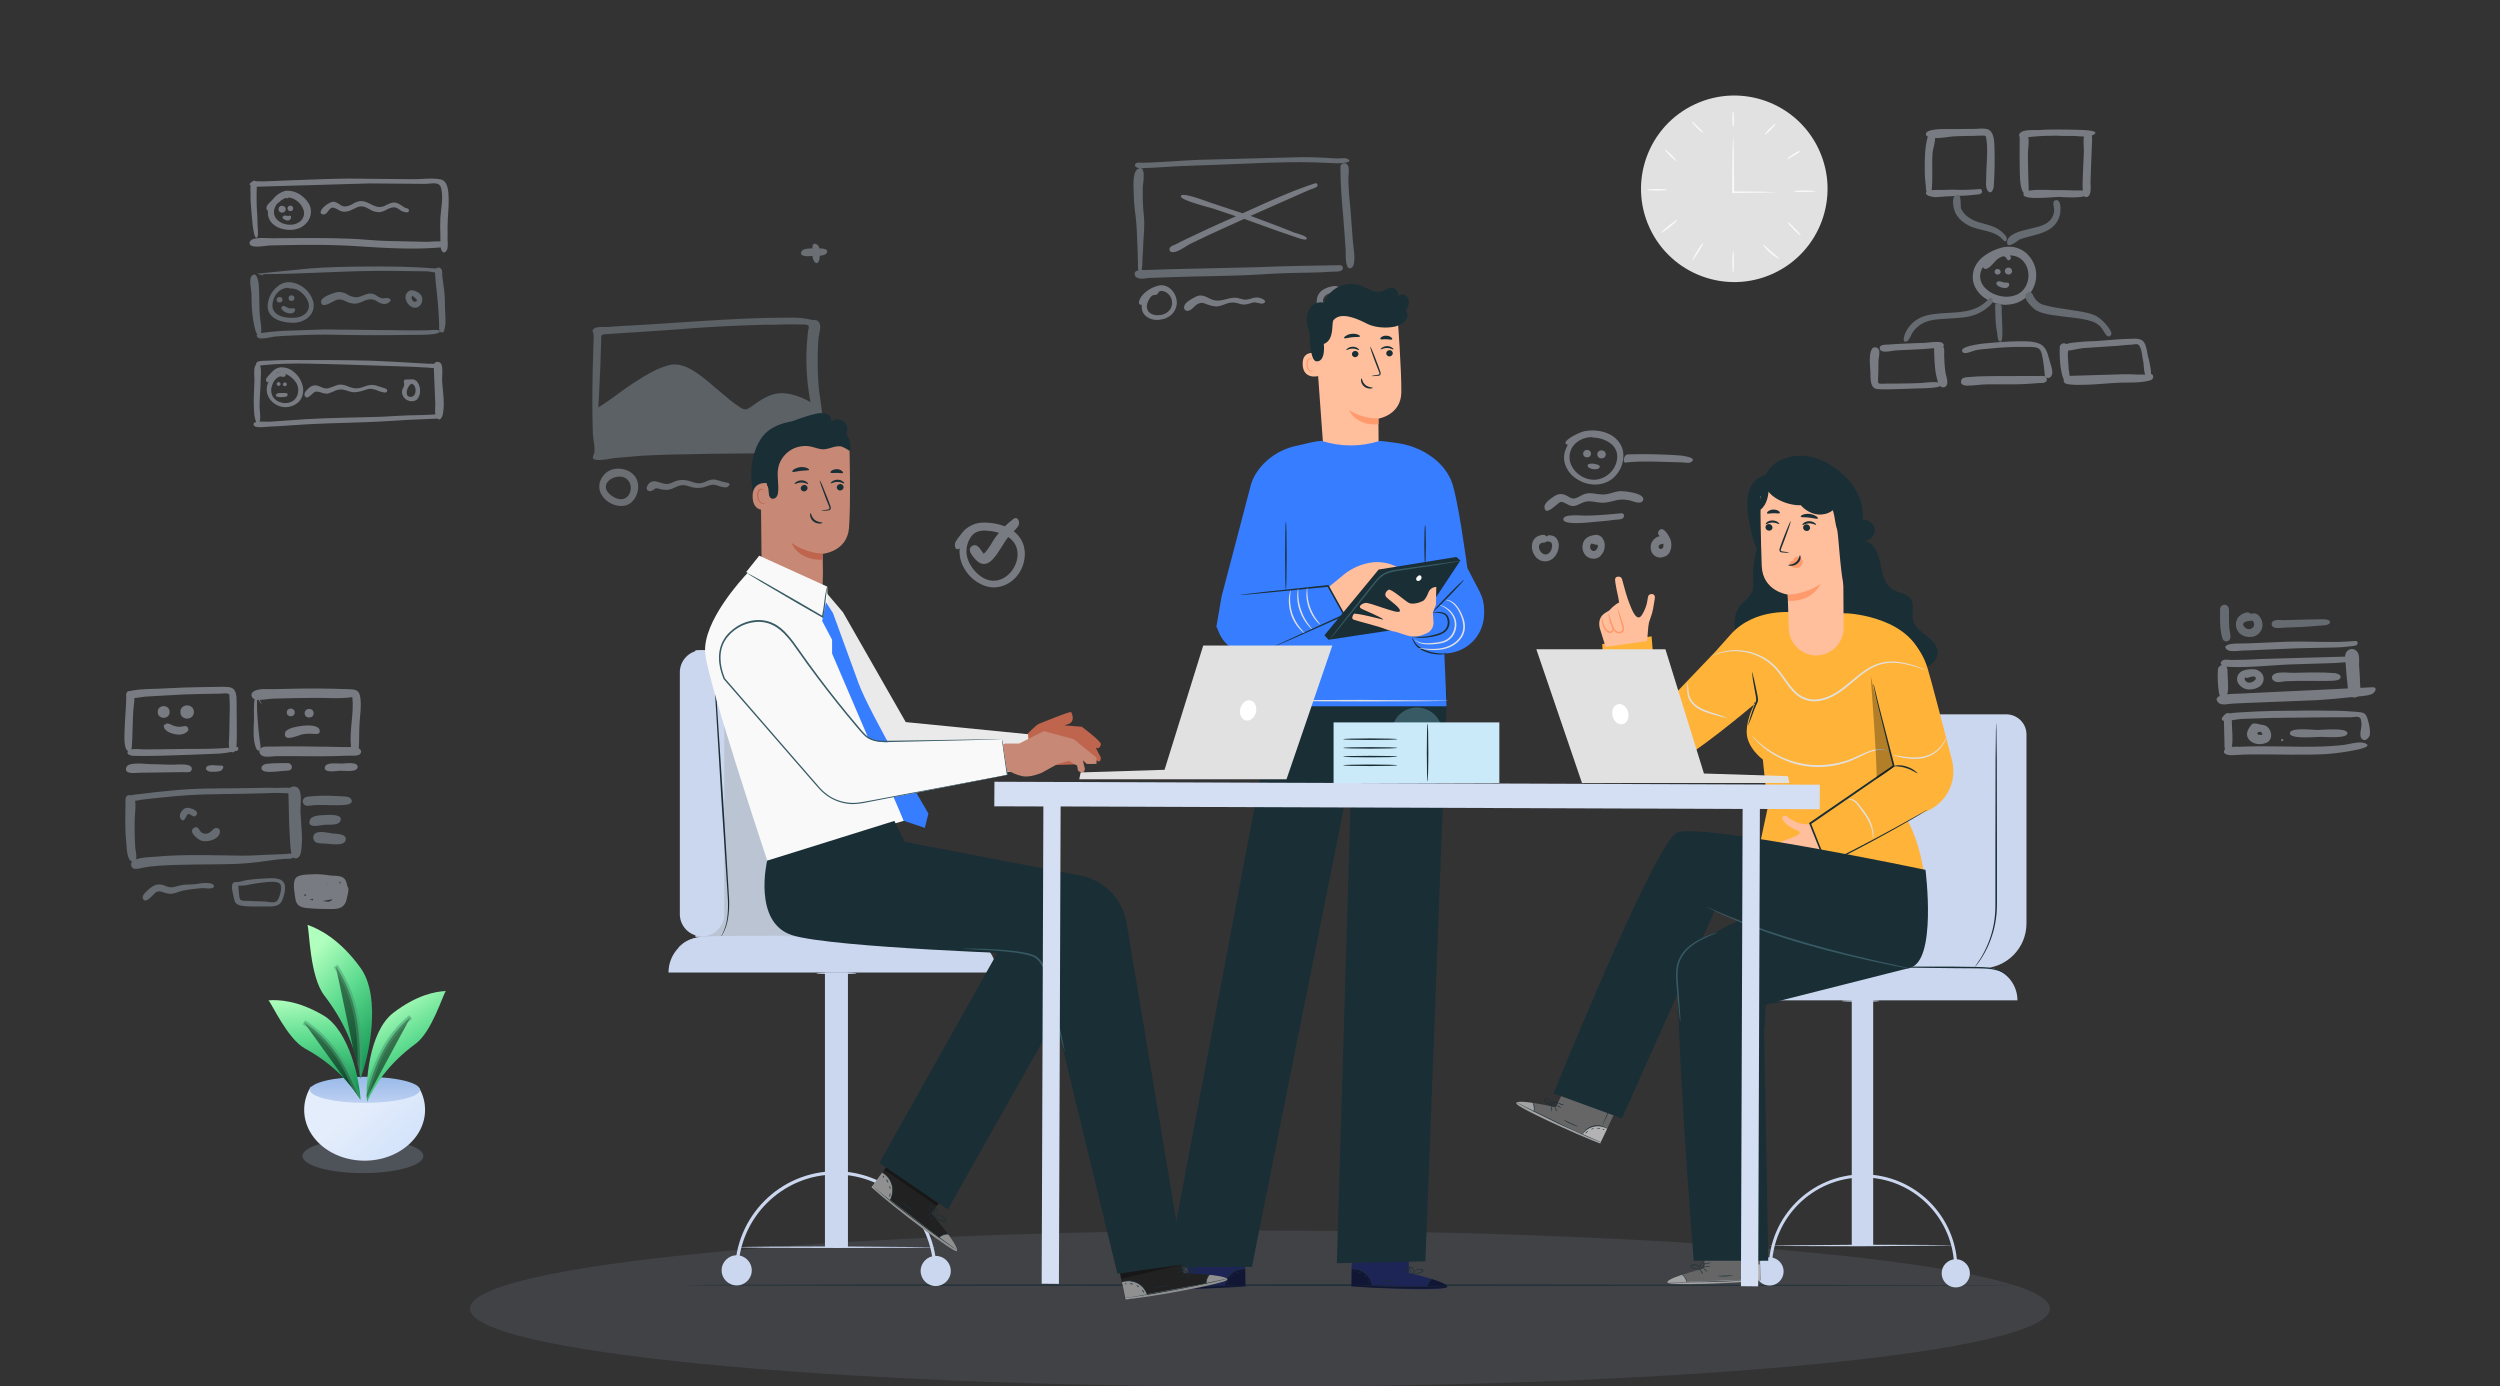 <svg xmlns="http://www.w3.org/2000/svg" xmlns:xlink="http://www.w3.org/1999/xlink" viewBox="0 0 1609.2 892.4" xmlns:v="https://vecta.io/nano"><rect x="0" y="0" width="1609.2" height="892.4" fill="#333333" stroke="none"/><style><![CDATA[.k{fill:#1a2e35}.l{opacity:.5}.m{fill:#bdc5d1}.n{fill:#97a4af}.o{fill:#fff}.p{opacity:.4}.q{fill:#ffbf9d}.r{enable-background:new}.s{fill:#e1e1e1}.t{fill:#375a64}.u{fill:#ff9a6c}.v{stroke:#489c71}.w{stroke-width:3}.x{stroke-miterlimit:10}.y{fill:#cbd7ef}.z{fill:#377dff}.AA{fill:#c78976}.AB{fill:#bf654e}]]></style><path d="M811 792.1c281.1.0 508.5 22.3 508.5 50.2s-227.4 50.2-508.5 50.2-508.5-22.3-508.5-50.2S530.6 792.1 811 792.1z" opacity=".1" fill="#bbcff2" class="r"/><g class="l"><g class="m"><path d="M162.186 117.16c-1.4 1.4-.9 6.5-.9 8.3-.1 2.9.1 5.8.4 8.6.2 1.9 1.1 20.3 3.6 18.9 1.4-.8.5-6.1.5-7.8 0-3.8-.2-7.5-.5-11.3-.1-3.2-.2-6.8-.1-10.2 0-.9.8-10.3-3-6.5"/><path d="M223.886 114.96c-12.2.1-24.3.7-36.5 1.1l-17.6.7c-2 .1-6.3-.5-7.9.5-3.7 2.3 2.3 2.9 3.9 2.9l72.2-2.1 35.5.3c4.5 0 9.5-2 10.6 3.2 1.3 5.9-.2 12.5-.6 18.5-.2 4-.2 7.9 0 11.9.1 2.5-.2 5.4.3 7.9.5 2.4 2.2 3.9 3.8 1.2 1-1.6.5-5.6.5-7.5.1-2.5 0-5 0-7.6 0-6.1.9-12.2.7-18.4-.1-4-.3-11.2-5.3-12.1-5.5-1.1-12.2 0-17.9-.1l-41.7-.4"/><path d="M190.386 153.26l-13.8.1c-4 .1-10.2-.7-13.8.6-2.5 1-3.2 3.8 0 4.5 3.4.8 8.6-.5 12.2-.5 18.2-.4 36.5-.7 54.7.5 17 1.1 34.3 2.2 51.3 1 1.4-.1 8.7-.4 5.4-3.2-2-1.6-9.8-.5-12.3-.6l-26.7-.6c-8.8-.4-17.6-1.4-26.3-1.5-10.3-.4-20.5-.3-30.7-.3m-3.8-5.3h0c-6.2 0-13-3-14.1-9.6-.1-.4-.1-.8 0-1.2 0-.5 0-.8-.1-1.3-.1-.3-.2-.5-.4-.7-.3-.3-.4-.6-.5-1 0-1.8 1.1-2.8 2.3-4l1.4-1.4c2.4-2.8 4-4.2 7.2-5.5 1-.4 2.1-.5 3.1-.5 3.3.2 6.5 1.4 9 3.5 2.8 2.2 4.8 5 5.4 7.6.6 2.8.1 5.8-1.5 8.2a12.36 12.36 0 0 1-7.8 5.4c-1.4.4-2.7.5-4 .5zm-9.7-14.3h0c-.9 2.3-.7 4.8.7 6.8 1.8 2.6 5.4 4.2 9.1 4.2 2.2 0 4.2-.5 6-1.8 2.5-1.6 3.7-4.8 2.7-7.7-1.3-4.2-5.6-7.8-9.7-8a1.62 1.62 0 0 1-.9.5c-.1 0-.3 0-.4-.1h0c-.1-.1-.3-.1-.4-.1h-.3c-1.1.5-2.2 1.1-3.1 1.8l-.2.2-.1.2c-1 .6-1.8 1.4-2.6 2.3 0 0-.1.2-.2.5l-.6 1.2h0 0zm2.4 1c0 2.9 4.6 2.9 4.6 0 0-2.8-4.6-3-4.6 0m5.8-.5c0 2.3 3.6 2.3 3.6 0s-3.6-2.4-3.6 0m1.1 4.7c-1.2.5-2.6-.5-3.6.1-1.7 1.1 0 2.1.9 2.5 4.1 2 4.8-3.4 2.7-2.6m22-.8c-.2 0-.4 0-.5-.1-1-.3-1.4-.8-1.3-1.6.2-1.1 1.4-2.7 3.3-4.2 1.9-1.4 3.8-2.3 5-2.3h.3c1.2.3 2.3.8 3.3 1.5 1 .8 2.2 1.4 3.4 1.5h.6c1.7-.2 3.4-.7 4.9-1.7 1.1-.6 2.3-1.2 3.5-1.5.5-.1 1.2-.2 1.8-.2 2.3 0 4.2 1 6 1.9h0c1.9.9 3.8 1.9 5.9 1.9.9 0 1.8-.2 2.7-.5.3-.1.6-.3 1-.5h0c.4-.2.7-.4 1.1-.5 1.3-.7 2.6-1.2 4-1.4h.4c1.9 0 3.6 1.1 5.1 2.1l1.9 1.2a1.69 1.69 0 0 0 1 .3c.7.2 1.4.4 1.6 1.3.1.4 0 .7-.2 1-.3.3-.6.4-1 .4-.3 0-.6 0-.9-.1h-.4c-1.3-.3-2.5-.8-3.5-1.6s-2.2-1.4-3.4-1.5h-.4c-1.6.2-3.2.7-4.5 1.5-1.1.6-2.3 1.1-3.4 1.4-.5.1-1.1.2-1.6.2-2-.1-4-.6-5.7-1.7l-.6-.3c-1.8-1-3.2-1.7-5-1.7a6.71 6.71 0 0 0-2.8.6l-2.3 1.1c-1.9.9-3.6 1.7-5.7 1.7-.5 0-.9 0-1.4-.1-1-.3-1.9-.6-2.8-1.2-1-.6-2.2-1.1-3.3-1.3h-.3c-1.1.1-2 1.2-2.8 2.3-.7 1-1.7 2.1-3 2.1z"/></g><g class="n"><path d="M236.186 171.56c-12.5.1-25 .3-37.5 1.3l-33 3.3c.1.4 4 1 4 1.1-.3-.6-.9-.9-1.8-.8 28.6 0 57.2-2.5 85.8-2.1l21.6.3c1.8.1 6.2 1.4 7.7.5 3.7-2.2-3.1-2.3-4.1-2.4-14.2-1.2-28.5-1.3-42.7-1.2m-74.2 6.1c-1.9 1.9-.2 8.6-.1 11.2.1 3.7 0 7.4.4 11 .3 4.2 1 8.6 2.1 12.7.6 2.3 2.7 5.8 3.6 1.7.6-2.9-.3-6.8-.6-9.7-.4-4-.5-7.8-.5-11.8 0-3.4-.1-6.9-.4-10.4-.4-1.8-1.3-8-4.5-4.7"/><path d="M208.986 212.06l-26.7.9c-3.6.3-7.3.5-10.9 1-.7.1-8.9.5-5.2 3.4 1.6 1.4 8.5-.5 10.6-.7 3.8-.4 7.6-.5 11.3-.7 8.7-.4 17.6-.7 26.3-.5 16 .3 31.9.4 47.9.1 2.3-.1 20.1.5 20.7-2 .5-1.9-5.9-1-7-1-4.2.1-8.6.1-12.8.1l-54.2-.6m71-37.6c.3 7.9 1.6 15.8 2.1 23.7.2 3.6.5 7.2.6 10.9.1 1.2-.5 4 1 4.7 1.9.9 2.2-.9 2.5-2.2 1-3.6.4-8.4.3-12.1-.1-3.6-.1-7.2-.4-10.8-.3-3.7-1-7.3-1.4-11-.2-1.5.4-4.1-1.3-5.1a2.28 2.28 0 0 0-3.1.8c-.2.4-.3.7-.3 1.1m-91.3 33.3h0c-2.4 0-7-.4-10.7-2.2s-5.6-4.7-5.7-8.4c.1-3.7 1.4-7.3 3.8-10.2 1.2-1.4 2.6-2.7 4.1-3.7 1.5-.9 3.3-1.5 5.1-1.6h.6c1.7 0 3.5.4 5.1 1 1.7.6 3.2 1.5 4.7 2.7 1.4 1.1 2.7 2.4 3.7 4 1 1.4 1.7 3.1 2.2 4.7.8 3.1.2 6.3-1.8 8.8-1.4 1.6-3 2.9-4.9 3.6-1.9.9-4 1.3-6.2 1.3h0 0zm-3.4-22.5a9.55 9.55 0 0 0-7 3.5c-1.8 2.1-2.8 4.8-2.9 7.5-.2 1.8.5 3.7 1.8 5 1.4 1.4 3.2 2.3 5.2 2.7 2 .5 4.1.7 6.1.6h.5c3.5 0 6.8-1.4 8.5-3.7 1.4-1.8 1.7-4.1 1-6.2-.5-1.4-1.1-2.7-2.1-3.9-.9-1.2-2-2.2-3.2-3.1-1.5-1.2-3.4-1.8-5.3-2-1 .1-1.8-.1-2.6-.4zm-7.2 7.7c0 2.3 3.7 2.3 3.7 0s-3.7-2.4-3.7 0m7.7-1c0 2.3 3.7 2.3 3.7 0 0-2.4-3.7-2.5-3.7 0m-4.2 5.3c-2.4 2.4 6 6.6 8 3.2 1.6-2.7-1.9-1.8-3.2-2-1.4-.1-3.7-2.3-4.8-1.2"/><path d="M208.586 196.36h0c-.5 0-1-.2-1.4-.5-.4-.5-.5-1.2-.5-1.8.1-2.9 8-5.6 10.5-6 .5-.1.9-.1 1.3-.1 1.9.1 3.7.7 5.3 1.7h0c1.6 1 3.5 1.5 5.4 1.7.5 0 1.1-.1 1.6-.2 1-.3 2-.5 2.9-1 1.3-.5 2.6-1 4.1-1.2h.6c1.4 0 2.9.5 4.1 1.4.7.5 1.4.9 2.3 1.3.5.2 1.1.4 1.6.4.4 0 .8 0 1.2-.1h0c.5-.1.8-.1 1.3-.1h.4c1.2.1 2 .5 2.1 1.1.2.7-.5 1.4-1.7 2.1-.8.5-1.6.6-2.5.6-1.4-.1-2.8-.6-4-1.4s-2.5-1.4-4-1.6h-.6c-1.8.1-3.5.6-5.1 1.4h-.1c-1.7.8-3.5 1.4-5.3 1.4h-.3c-1.7-.2-3.3-.6-4.9-1.4-1.4-.7-2.8-1.2-4.3-1.3-.8 0-1.7.2-2.5.5-.3.1-.8.4-1.4.7-1.8.9-4.4 2.4-6.1 2.4zm58.5 1.7h0c-1.4-.1-2.7-.7-3.7-1.7a8.12 8.12 0 0 1-2.2-3.8c-.6-2.3.5-4.6 2.7-5.5.4-.2.7-.3 1.2-.2 1.9.2 3.8 1 5.2 2.3 1 1 1.6 2.3 1.5 3.8 0 1.6-.7 3.1-1.9 4.1-.7.6-1.7 1-2.8 1zm-1.7-7.7c-.5.7-.6 1.7-.2 2.4.4.9 1.1 1.5 1.7 1.5h.3c.7-.2 1.1-.5 1.2-.8 0-1-2.5-2.8-3-3.1h0z"/></g><g class="m"><path d="M198.786 231.76c-8.6 0-17.4-.2-26 .4-1.4.1-7-.2-7.7 1.4-1.4 2.8 4.3 1.4 5.1 1.4 17.2-1.7 35.2-.7 52.5-.3l42.3 1.4 11.2.6c1.2.1 4.2.9 4.5-1.1.3-1.8-3.6-1.4-4.5-1.4l-22.6-1.3c-18.3-1.1-36.6-1.1-54.8-1.1"/><path d="M164.686 234.86c-1.6 1.6-.9 7.7-.9 9.8l-.4 10.6a104.72 104.72 0 0 0 .3 11.2c.1 1.5 1.4 9.1 3.4 4.8.9-1.9 0-7.3 0-9.5 0-4 .3-7.9.5-11.9.2-3.4.2-6.8.4-10.2-.1-1.1 0-8.2-3.3-4.8"/><path d="M282.086 266.56c-8.5.9-17 .5-25.5 1.1-7.3.5-14.6.8-21.9.9-16.6.4-33.1.7-49.7 2.1l-11.3.8c-1.9.1-9.8-.8-10.4 1.2-1 3.4 7.5 2.1 9.3 2 4.1-.1 8-.5 12.1-.7 16.8-1.3 33.8-1.7 50.6-2.2 9.2-.3 18.3-1 27.5-1.5 4.6-.3 9.2-.3 13.7-.6 1.2-.1 5.4.1 6.3-.9.4-.7.6-2.3-.7-2.2"/><path d="M279.186 235.46l1 24.2c.1 2.4-.6 6.8.7 8.9 2.2 3.4 3.9-.2 4.2-2.3 1.3-6.8-.1-14.3-.5-21.1-.1-2.6.6-8.4-.5-10.7s-5-2-4.9 1m-14.2 22.8c-.7 0-1.5-.2-2.2-.4-.9-.4-1.8-.9-2.4-1.6s-1.2-1.6-1.4-2.5a5.06 5.06 0 0 1 .5-4c.4-.7.6-1.5.7-2.3 0-.3 0-.5-.1-.8-.2-.6-.2-1.3.1-1.9.3-.4 1-.5 2.2-.5h1.2.5c.4-.1.7-.1 1.1-.1 1.5 0 3.1.9 3.8 2.3.9 1.4 1.4 3.2 1.4 4.9.1 2.1-.6 4.1-2 5.8-.9.7-2.1 1.1-3.4 1.1zm0-11.3h0c-2 .9-3.6 4.5-3.1 6.7.2 1.2 1.3 1.9 2.4 1.8.3 0 .5 0 .7-.1 1.7-.3 2.4-2 2.5-3.5a6.35 6.35 0 0 0-.5-3.1c-.3-.8-1.1-1.5-2-1.8zm-81.2 15.1h0c-4.2 0-8.2-2.2-10.5-5.8-2-3.2-2.1-7.3-.3-10.6-.2.2-.5.3-.7.4-.6 0-1-.9-1.1-1.4-.2-.8 1.1-2.3 2-3.2.2-.2.4-.5.5-.5 1.9-2.3 4.1-4.4 7.4-4.5h.4c2.9.1 5.6 1.1 7.7 3 2.3 1.9 4 4.2 5 7 .9 2.2 1.2 4.5.8 6.8s-1.5 4.5-3.4 6c-2.2 1.8-4.9 2.8-7.8 2.8zm-3-19.8c-.3 0-.5 0-.8.1-1.3.5-2.4 1.4-3.2 2.5s-1.4 2.3-1.8 3.7c-.7 2.3-.5 4.6.6 6.7 1.2 1.9 3.2 3.3 5.3 3.8.9.3 1.8.4 2.8.4 1.7 0 3.4-.5 4.9-1.4a8.01 8.01 0 0 0 3-4.2c.8-2.7.4-5.7-1.3-8-1.6-2.3-3.9-4.1-6.5-5.2v.3h0v.1h0v.1h0l.1.5c-.2.8-1.1.9-1.9.9h-.7.1c-.2-.3-.4-.3-.6-.3zm.1-2.9c-1.4 0-2.6.5-3.7 1.4 1.1-.7 2.5-1.3 3.7-1.4h0zm-2.8 7.8c0 .6.5 1.2 1.3 1.2.6 0 1.2-.5 1.2-1.2 0-.6-.5-1.2-1.3-1.2-.7.1-1.2.5-1.2 1.2m4 .2c0 .7.6 1.2 1.3 1.2s1.2-.5 1.2-1.2-.6-1.2-1.3-1.2c-.6.2-1.1.6-1.2 1.2m1.9 5.6c-1.2.1-5.3-.3-6 .7-1.3 1.7.7 1.7 1.7 1.9.9.2 4.7.1 5.2-.7.4-.6.3-2-.9-1.9m13.5 2.9h0c-.6 0-1.1-.5-1.4-1.3-.7-1.8 2-4.1 2.9-4.9 1.1-1 2.4-1.6 4-1.6.8 0 1.6.2 2.3.5l1.8.7c.9.5 2 .7 3 .8.5 0 1-.1 1.4-.2l3-1c1.4-.6 2.8-1.1 4.3-1.3h.5c1.6.1 3.2.5 4.8 1.2 1.1.5 2.1.7 3.2 1 .7.2 1.4.2 2.2.2 1.7 0 3.4-.5 5-1.1 1.5-.6 3.1-1 4.7-1.1 1.1 0 2.2.2 3.2.5.2.1.5.1.8.3 1.9.5 5.8 1.6 5.9 2.3.2.4.1.9-.1 1.3-.3.4-.7.5-1.2.5-1.2-.1-2.3-.4-3.3-.7h0l-.2-.1-1.3-.5c-1.4-.6-3-1-4.5-1.1-.7 0-1.4.1-2.1.3-.8.3-1.5.5-2.3.7-1.8.7-3.8 1.1-5.8 1.2-.5 0-1.1 0-1.6-.1-1.1-.2-2.1-.5-3.1-.8-1.4-.5-2.7-.8-4.1-.9h-.1c-1.7.1-3.4.6-4.9 1.4-1.1.5-2.3.9-3.3 1.2-.4.1-.7.1-1.2.1-1.1-.1-2.3-.3-3.2-.7h-.1c-1-.4-2-.6-3-.6-.3 0-.5 0-.7.1-.9.4-1.6 1-2.3 1.7-.9.7-2.1 2-3.2 2z"/></g></g><g class="p"><path d="M385.963 296.1h0c-.6 0-1.3 0-1.9-.1-1.3-.2-2.1-.5-2.3-.9-.3-.5-.1-1.2.2-2 .2-.5.4-1 .5-1.5.5-2.2.1-4.9-.3-7.6l-.5-4c-.6-16.5-.4-33 0-47.3l.3-10.3c0-.7 0-1.5.1-2.3v-.8c.1-1.4.1-3-.1-4.5-.1-.4-.2-.7-.3-1-.3-.5-.4-.9.3-1.9.9-1.2 3.2-1.4 5.2-1.4h1.9.1 1.5 1c3.8-.4 7.4-.6 10.8-.8 11-.5 22.1-1.3 32.7-2 23.2-1.5 47.3-3.2 71-3.2h2.1c4.2-.2 8.4.2 12.5 1 .9.2 1.7.4 2.6.5h.4.5 0 .5c.4 0 .6.1.9.2 1.1.5 1.9 1.4 2.1 2.7.5 1.6 0 3.8-.4 5.9-.2 1.1-.4 2.1-.5 2.9a144.73 144.73 0 0 0-.5 12.1v1.4c-.1 6.8.2 13.6.9 20.4.2 1.7.5 3.4.7 5 .6 4.4 1.3 9 1.5 13.7.1 1.5.1 3.2.2 4.7h0l.3 6.7v1.2c0 .8 0 1.6.2 2.4.1.4.4.7.6.9.2.1.3.3.4.5.3 1.1.4 1.8 0 2.3s-1 .7-2.3 1.1c-4.9 1.4-10.4 1.5-15.6 1.5h-3.1-.3-2.7.1l-50.1.5-14.7.3c-11.5.2-23.3.4-34.9 1.4-2.7.3-5.5.5-8.2.7l-3.2.3c-1.2.1-2.3.3-3.7.5-2.1.5-4.4.7-6.5.8zm48.3-61.5c3.7 0 7.6 1.3 12 4 3.7 2.3 7.1 5 10.4 7.7l.5.5 3.5 3 8 6.6.5.5.1.1c2.3 1.8 4.7 3.6 7.2 5.2.9.7 2.1 1.2 3.2 1.3 1.3 0 2.3-.7 4.1-1.9.6-.5 1.3-.8 1.8-1.3 5-3.4 9.7-6.6 15.9-7.1.5-.1 1.2-.1 1.8-.1 6.8 0 13.8 3.1 18.4 5.7-2.4-12.8-3.2-25.8-2.2-38.9l.6-6.6c0-.2.1-.5.2-.9a5.24 5.24 0 0 0 .3-2.5c-.5-.9-2.2-1-3.5-1h-1.2-.1-1-.4c-1.7-.1-3.5-.1-5.4-.1-4.3 0-8.8.2-13.1.3-1.7-.1-3.7-.1-5.7 0-17.6.5-36 1.4-54.7 3l-21 1.4-24.4 1.6c-3.1.3-3.1.5-3.1 3v1c0 .8 0 1.6-.1 2.4h0v.5l-.4 13.3-.8 17.1-.5 9.8c4.6-2.8 9-6 13.2-9.1 4.1-3 8.4-6 12.8-8.7 6.3-4 12.6-7.6 19.4-9.3 1.3-.5 2.6-.5 3.7-.5z" class="n"/><g class="m"><path d="M522.963 158.9c0 2.5-.4 6.2.7 8.6 1.4 3 3.3 2.1 3.8-.7.3-1.6.3-6.4-.3-7.8-.7-2.1-4.2-3.5-4.2-.1"/><path d="M527.163 159.9c-2.3.1-9.2-.5-10.8 1.4-2.7 3.2 2.1 3.8 4.1 3.6 2.3-.2 9.6.3 11.3-1.6 2.6-3.1-2.8-3.5-4.6-3.4m-127.4 165.8h0c-2.9-.1-5.8-1-8.1-2.6-2.4-1.5-4.2-3.8-5.3-6.4a10.41 10.41 0 0 1 1-9.1c.8-1.4 2-2.7 3.3-3.7 1.4-1 3-1.7 4.7-2 .9-.2 1.8-.2 2.6-.2 2.6 0 5.1.6 7.3 1.9 2.3 1.3 4 3.3 4.9 5.8 1 3.1.8 6.4-.5 9.3-.6 1.4-1.4 2.8-2.6 4-1.1 1.2-2.4 2-3.9 2.5-1 .3-2.2.5-3.4.5zm-.9-18.9c-3.2 0-7.1 1.6-8.5 4.7a5 5 0 0 0 0 3.8c1.1 2.5 4.1 4.6 6.6 5.5.9.4 1.9.5 2.8.5 3.9 0 5.9-3.3 6.2-6.4.5-4-2.3-7.7-6.4-8.1h-.7 0zm59.6 1.9c-2.6.2-4.8 2-7.4 2.3-2.4.3-4.4-.5-6.8-1.2-2.6-.9-5.4-1.1-8.1-.5-2.2.5-4.2 2-6.5 2.2-4.4.4-9.5-4.7-12.9 1-1.6 2.7.7 4.5 3.2 3.2 2.5-1.4 1.4-1.8 4.5-1 2.6.6 4.8 1 7.5.1 2.4-.8 4.5-2.3 7.1-2.5 2.5-.2 4.8 1 7.2 1.5 2.9.5 5.8.3 8.6-.8 2.7-.9 3.8-1.4 6.5-.6 1.7.5 5.5 2.1 7.2.8 2.9-2.3-1-2.6-2.5-2.9-2.5-.5-5.1-1.9-7.6-1.6m59.1 10.6h0c-2.5 0-5-1-6.8-2.7-1.7-1.6-2.8-3.8-3.1-6.1-.3-2 .1-4 1.1-5.7 1.3-1.9 3.2-3.3 5.5-3.9.2 0 .4-.1.5-.1 1.6 0 4.6 1.4 5.9 2.2 1.8 1.1 3.2 2.7 3.9 4.7 1 2.6.8 5.6-.5 8-1 1.8-2.7 3.1-4.8 3.3-.4.3-1.1.3-1.7.3zm-2.7-12.7c-1.4.3-2.3 1.6-2.1 3.1.3 1.2.8 2.2 1.7 3 .8.8 1.9 1.4 3.1 1.4h.2c1.4-.1 2.3-.7 2.3-1.9-.1-1.3-.7-2.5-1.6-3.4-.9-1.3-2.1-2-3.6-2.2z"/></g></g><g class="l"><path d="M730.6 177.4c-.8-2.1.4-3 2.1-3.4-.2-1.5-.3-3-.2-4.5l-.2-7.7c-.3-6.1-.4-12.3-.9-18.5-.5-5.9-1.6-11.6-1.6-17.5 0-4.1-1.2-14.1 2.3-16.9 6-3.5 3.7 8.9 3.5 11.1-.2 6.4 0 12.8.7 19.1.6 5.9-.1 11.8-.4 17.6-.1 3.2-.2 6.3-.5 9.4-.1 1 0 5.4-.5 7.7h2.2 1.1l14.7-.5 56.4-1.3c17.7-.8 35.6-1 53.4-1.3 1 0 1.8.9 1.7 1.9 0 .5-.2.8-.5 1.2-1 1.3-5.5 1-6.9 1.1-5 .4-10 .5-15 .6-10.6.1-21.2.5-31.7 1.2-18.7 1.1-37.5 1-56.4 1.7l-13.7.5c-1.3 0-3.4.5-5.5.5-1.8-.2-3.6-.6-4.1-2zm135.6-16.5l-1.5-20.5c-1-11.1-1.9-21.8-1.9-32.9 0-2.6 3.2-3.2 4.6-1.4 1.4 1.7.5 6.9.5 8.9.1 6.8.7 13.4 1.4 20.2l1.5 20c.2 3.1 2.6 15.4-.9 17.2-.4.2-.7.3-1.1.3-3.1 0-2.5-9.9-2.6-11.8h0zm-134-52.9c-1.2-.5-2.1-1.1-1.4-2.4.5-1.1 2.3-1 3.7-.9.5 0 .8.1 1.1.1 4.4-.1 8.8-.4 13.3-.6 10.1-.6 20.1-1.4 30.2-1.5l57.5-1.5c5.7-.1 11.3.1 17 .4 2.5.2 5 .3 7.6.4.5 0 1.1 0 1.8-.1 1.5-.1 3.3-.2 4.2.3 5 2.6-5.2 3-6.5 2.9-5.2-.1-10.4-.5-15.6-.6-19.2-.5-38.4.7-57.6 1.4l-27.6 1-15.1.9c-2.3.1-4.7.3-6.9.3-1 0-2.7.3-4.1.3-.5-.3-1.1-.3-1.6-.4z" class="n"/><g class="m"><path d="M755 162.3c-1.3 0-2.1-.3-2.2-1.8-.2-1.9 2.9-2.7 4.1-3.3 4.2-2.2 8.5-4.2 12.8-6.2 8.5-4.1 17-7.9 25.7-11.7l.2-.1-14.3-4.8c-2.7-.9-22-5.6-21.2-8.2.8-2.9 17.7 3.9 20.4 4.7l19.3 6.4c15.3-6.8 30.8-14.2 46.8-19.3 1-.3 1.6.7 1.4 1.6-.3 1.2-3.9 2.1-4.9 2.5l-11.8 5.2-25.8 11.4-.5.3 18 6.7 9.5 3.8c1.6.6 8.2 2.2 8.6 3.8.5 2.3-6.6-.5-7.7-.9-3.2-1-6.3-2.2-9.5-3.2l-21.1-7.6-2-.7-22.4 10.2-11.9 5.7c-2.9 1.4-8.1 5.5-11.5 5.5h0zm-10 43.6c-2.6.1-5.1-.7-7.2-2.3-1.3-1-2.2-2.3-2.6-3.8-.3-1.2-.4-2.3-.2-3.6h-.4c-.5 0-1.1-.3-1.4-.8-.3-3.3 2.8-6.2 4.6-7.7 2.5-2 5.4-3.3 8.6-4 .4-.1.7-.1 1.1-.1 2.6.1 5.1 1.2 6.8 3.2 2.1 2.3 3.2 5.1 3.2 8.2-.1 2.8-1.3 5.4-3.3 7.4-2.1 1.9-4.7 3.1-7.4 3.3-.7.2-1.2.2-1.8.2zm2.6-18.6c-.8-.1-1.5.3-1.9 1a3.16 3.16 0 0 1-1.4 1.4c-.4.1-.7.2-1 .2-.5 0-.9 0-1.3.2-1 .6-1.8 1.5-2.3 2.6l-.1.1c-1.4 2.4-1.8 5-.9 6.8.8 1.7 2.5 2.8 5 3.2.5.1 1.1.1 1.6.1 4.1 0 8.6-2.3 9.1-7.2.4-4-2.3-7.7-6.2-8.4h-.6zm21.9 3.8c-2.2 1.2-5.6 2.9-6.8 5-1.4 2.3.1 4.8 2.9 3.7 2.3-.9 3.6-3.6 6-4.4 2.1-.8 3-.4 5.1.4 2.3.8 4.2 1.5 6.8 1.4 3.1-.3 5.8-2.1 8.8-2.4 2.5-.4 4.7.6 7.1 1.1 2.8.5 4.7-.6 7.4-1.2 1.8-.4 5 1.2 6.3.6 3-1.3-.2-2.9-1.8-3.4-2.8-.9-4.5-.1-7.1.6-2.9.8-4.1.2-6.8-.5-5.5-1.4-9.8 2.1-15 1.4-4.8-.7-7.8-5-12.9-2.3m87.3 10.1h0c-2.8.1-5.5-1-7.6-2.9-1.3-1.4-1.9-3.2-1.6-5 .1-2.5 1.4-4.8 3.3-6.3 2-1.4 4.3-2.3 6.8-2.7.5-.1 1-.2 1.4-.2 1.8 0 3.5.8 4.6 2.3 1.1 1.4 1.7 3.2 1.7 5.1a10.1 10.1 0 0 1-1.8 6.3c-1.4 2-3.6 3.2-6 3.3-.2.1-.4.1-.8.1zm2.3-12.8c-2.3 0-5.1.7-6.4 2.4a4.43 4.43 0 0 0-1.1 3.3c.2 1 .7 1.8 1.6 2.3 1 .7 2.3 1.2 3.5 1.2 2.1 0 4-1.3 4.7-3.2.8-2.1.2-4.3-1.7-6-.2.1-.4 0-.6 0z"/></g></g><g class="l"><g class="m"><path d="M129.5 442.29c-7.7.1-15.2.4-22.8.8-7.2.5-15 .1-22.1 1.5-2 .4-4.8 2.2-2.1 4.2 1.9 1.4 8.7-.2 11-.4l24.9-1.4c7.8-.3 15.7-.4 23.5-.5 1.2 0 3.2-.4 4.4-.1 1.7.5 1.4.6 1.4 2.8.3 4 .2 7.9.1 11.8l-.2 11.4c0 2.7-.9 8.1.5 10.5 2 3.4 4-.3 4.1-2.5.3-4.3.2-8.7.2-13.1l-.1-12.2c-.1-3 .4-8.1-1.3-10.7-1.6-2.7-5.5-2.2-8.3-2.3l-13.2.2"/><path d="M81.3 447.09c0 7.7-.9 15.2-1.1 22.9-.1 3.5-.4 7.4.5 10.8.9 3.5 3.8 4.2 4.1.4.6-7.8.5-16 1-24 .2-2.8 1.3-7.9.2-10.5-.9-2.3-4.7-2.8-4.7.4"/><path d="M152.4 480.79c-13.1 1.7-26.9 1.1-40.2 1.4l-19.1.2c-2.3 0-7.8-.8-9.8.5-3.1 2 .3 3.5 2.3 3.6 12.6.3 25.3-.3 37.8-.7l16.9-.7a62.94 62.94 0 0 0 10.6-1.5c.7-.2 2.3-.2 2.4-1.2.2-.7 0-1.7-.9-1.6m-54.8 11.1c-3.7 0-14.7-1.7-16.2 1.9-2 4.8 5.9 3.7 8 3.6l14.4-.2 14.1-.2c1.4 0 4.6.5 5.3-1.1.5-1 .2-2.3-.8-2.8-.1 0-.1-.1-.2-.1-2.7-1.6-9.5-.6-12.7-.8-3.8 0-7.9-.3-11.9-.3m44.5.9c-2.1.1-6.3-.7-8.2.2-2.2 1.1-1.4 2.8.5 3.5 1.3.5 6.5.3 7.7-.4 1.3-.5 2.8-3.5 0-3.3m23-44.9c-2.3.6-1.5 13.3-1.6 15.3-.2 5.5-.8 12.4 1.1 17.7 1.2 3.4 3.4 2.9 3.1-.6-.4-3.2-.9-6.2-1.2-9.4-.6-7.1-1.4-14.7-.9-21.8.3.5 2.3 4.2 2.9 4-.2.1-2.5-5.4-3.4-5.2"/><path d="M190.2 443.29l-13.6.3c-3.6.1-9.3-.5-12.5 1-4 1.8-2.1 5.9 1.6 5.9 3.2.1 6.8-.6 10-.8 8.9-.3 17.8-.4 26.7-.5 8-.1 16.4.8 24.4-.5 1.2 10.5-2 21.1-.9 31.7.2 1.6.1 4 2.2 4.3 2.6.5 2.8-2.2 2.9-4.1.3-5.4.1-10.7.5-16.1.4-5 1.1-10.1.5-15-.7-6.1-3.7-5.7-8.9-5.9-11-.4-21.9-.5-32.9-.3"/><path d="M175.1 480.59c-2.3.1-6.1-.6-7.6 1.5-1.5 2.3.3 4.3 2.5 4.8 2.6.5 6.1-.2 8.8-.2h8.6c12.2.1 24.6.3 36.8-.3 1.7-.1 6.6.5 7.7-1.2 1.1-1.4.4-2.8-1.1-3.5-2.3-1.2-6.9-.7-9.5-.8l-9.4-.2c-12.1-.1-24.6-.5-36.8-.1m10.4 10.6c-4.6.1-9.5-.1-14 .5-4 .6-4.5 4.5-.2 5 4 .5 8.7-.4 12.7-.6 1.4-.1 3.1 0 3.7-1.5.5-1.3-.2-2.7-1.5-3.2-.3-.2-.5-.2-.7-.2m34.6.3c-2.4.1-9.6-1-10.8 1.8-2 4.7 7.7 2.9 9.5 2.8 2.3-.1 11.4 1.3 11.4-2.4.1-3.6-7.8-2.2-10.1-2.2"/></g><g class="n"><path d="M80.8 514.69c0 8.5-.5 17 .3 25.5.4 3.5.3 10.2 2.3 13.1 1.4 2.1 3.4 2 4.2-.5.5-1.7-.3-5-.5-6.8l-.3-5.2c-.2-4.5-.2-8.9-.1-13.4.1-3.9 1-8.9.1-12.6-.8-3.5-6-4.4-6-.1"/><path d="M165.9 507.19c-14.7.4-29.4 0-44.1.8-7.2.4-14.4 1.2-21.6 1.9l-10.6 1.3c-1.1.1-9.9.5-6.6 3.9 1.4 1.4 6.1-.1 7.9-.3 3.5-.5 7.1-.8 10.6-1.2 6.8-.7 13.5-1.4 20.3-1.8 15.9-.9 32.1-.6 48-1.2 4.3-.2 8.6-.3 13-.1 1.2.1 9.5.5 5.9-2.6-1.7-1.4-8.2-.7-10.4-.7-4-.2-8.2-.1-12.4 0"/><path d="M84.4 556.59c-.4-4.8 11.7-4.8 15.2-5.1 14.9-1.4 29.9-1.1 44.8-.9 7.2.1 14.4.4 21.5-.1s14.6-.4 21.7-1.1c-.9-3.6-.8-8-1.1-11.6-.6-9.4-.5-18.7-.9-28-.2-4.1 5.4-4.8 7.1-1.4s.6 10.1.7 13.8c.3 8.6 1.9 18.3.2 26.8-.6 3-3.1 4.5-4.8 2.9h0c-.6.9-2.6.9-4.1.9h-1c-4 .3-7.8.7-11.7 1.3-7.7 1.2-15.6 1.9-23.4 2.1-15.6.4-31.2 0-46.7 1.1-3.4.2-6.8.6-10.2 1.3-1.4.4-2.9.6-4.3.7-1.5 0-2.9-.6-3-2.7zm113.5-43.8c-2 .3-3.6 2-2.8 4.1 1.1 2.7 4.4 1.6 6.7 1.4 7-.5 14.2.5 21.2-.3 1.9-.3 4.6-1.3 2.9-3.8-1.3-1.9-5.9-1.5-7.8-1.7-6.8-.5-13.6-.4-20.2.3m11.8 11.8c-2.7.2-9 0-10.2 3.2-2.1 5.5 5.9 3.6 8.4 3.2 2.8-.4 9.5.6 11-2.2 2.7-4.9-6.9-4.3-9.2-4.2m-7.1 12.1c-1.3 1.4-1.3 3.5 0 4.9 1.5 1.5 5 1.3 7.1 1.4 2.9.2 11.2 1.7 12.6-1.7 1.9-4.6-5.6-4.5-8-4.8-2.8-.3-9.2-2.1-11.7.2"/></g><g class="m"><path d="M101.5 458.29c0 5 7.7 5 7.7 0s-7.7-5-7.7 0m14.6 0c0 5.7 8.7 5.6 8.7 0s-8.7-5.7-8.7 0m-8.8 7.5c-4.2 1.2-.4 4.8 1.6 5.6 3.2 1.4 7.5 2.3 10.6.3 1.3-.8 2.3-1.8 1.4-3.3-1-1.6-2.3-.9-3.8-.7-1.7.3-3.5.1-5.2-.5-1.5-.4-3.1-1.8-4.6-1.4m77.3-7.2c0 3.3 5.1 3.3 5.1 0s-5.1-3.4-5.1 0m11.5.5c0 3.7 5.8 3.7 5.8 0s-5.8-3.7-5.8 0m-.5 8c-3.1.4-11.8 1.3-12.2 5-.7 5.8 8.8 1.1 11 .6 2.7-.5 5.4-.5 8-.3 1.5.1 3.5.3 3.4-2-.3-3.8-7.6-3.6-10.2-3.3"/></g><g class="n"><path d="M119.7 520.09c-2.2.5-5 4.4-3.5 6.7 2.4 3.8 3.6-2.1 4.6-2.6 1.9-1 3.4 2.7 5.4.7 3-3-4.6-5.4-6.5-4.8m5.2 12.8c-4.1 2.4 2.7 7.7 5 8.3 3.6 1 10.8-.8 11.6-5.2.4-1.7-.7-3.3-2.7-3-1.6.3-2.6 2.3-4.1 3-1.7 1.1-4 .8-5.4-.5-1.2-1.4-2-4.1-4.4-2.6m3 35.9c-3.7.8-7.5.3-11.2 1-3.8.7-6 2.2-9.6.7l-.5-.2c-2.7-1.2-5.6-1.5-8.5.4-1.7 1.1-6.8 5-6.2 7.3 1.4 5 7.1-2.9 8.6-3.7 2.8-1.4 4.8.5 7.7.9 3.5.6 6.3-1.2 9.5-1.9 3.8-.8 8.1-1.2 12-1.6 1.5-.2 7.4 1 7.9-.9.8-3.3-8.2-2.4-9.7-2m36.1 14.7h0c-2.8 0-5-.1-6.9-.3a13.67 13.67 0 0 1-4-.9c-1.2-.6-2-1.8-2.3-3.2l-1.3-5.9c-.4-3 0-4.7 1-5.2.4-.2.7-.2 1.1-.2h.6 0 .5.4l2.8-.6c1.3-.4 2.5-.6 3.9-.8 3.7-.5 7.7-.8 12.2-1h.1c.7 0 1.5-.1 2.4-.1 1.7-.1 3.4.2 5 .6 1.5.4 2.8 1.4 3.5 2.9 1.3 2.9-.3 8.8-1.8 11.5-1.6 2.8-4.7 3.2-7.9 3.2h-1.7 0-1.6-.4-1.5 0-4.1zm-10.6-13.5h0c.1.5.1 1.3.2 2.3h0c.2 2.5.4 5.9 1.1 6.8.7.8 3.2.8 4.7.8h0 .9c2.3.2 4.7.2 7 .3h.1c.9 0 2 .1 3 .1.5 0 1.3.1 2 .2h0c1.1.2 2.2.3 3.3.3.7 0 1.4-.1 2-.4.9-.5 2-2.3 2.6-4.9.6-2.1 1-5 .2-6.2-.7-1.2-2.6-1.7-5.6-1.7-2.6.1-5.1.4-7.7.7h0c-.9.1-1.6.3-2.2.3l-3.6.6h0a32.1 32.1 0 0 1-6.1.9c-.6.1-1.3 0-1.9-.1z"/></g><path d="M210.2 585.09h0c-4.2 0-8.5-.2-12.7-.6-2.6-.3-4.1-.8-5.3-1.8-1.3-1.1-1.9-2.7-2.2-5.1-.1-.5-.2-1.3-.3-2-.5-3.7-1.3-9.4 1.6-11.2 2.2-1.4 6.5-1.5 9.7-1.6.7 0 1.4-.1 2.1-.1h1.1c2 .1 4 .2 5.9.5 1.6.2 3.2.5 4.9.5 2.8.1 4.5.4 5.8 1.2s2.1 2.3 2.6 4.9c.1.4.2.6.4 1 .3.5.4 1 .5 1.5-.1 1.4-.3 2.7-.6 4-.2.6-.3 1.2-.4 1.7-.5 2.6-1.4 4.4-2.9 5.5-1.4 1.1-3.2 1.5-5.9 1.6h-4.3zm3.8-6.3l-5.4 1-.3.1h0l-.5.1h-.2c.6.1 1.2.1 1.7.2.6.1 1.2.2 1.8.2 1.2 0 2.3-.6 2.9-1.6h0zm-12.6-.3h0l-.3.1h0l-1.1.4h0-.1-.1l-.2.1-.4.1 2.3.3c0-.4-.1-.7-.1-1h0zm-5-2.8c-.1 0-.3 0-.4.1s-.1.2-.1.3a.9.9 0 0 0 .1.5c0 .1.1.1.2.1.3 0 .6-.3 1.2-.7h0 0c-.2 0-.3 0-.5-.1h0 0 0 0 0 0c-.1-.2-.3-.2-.5-.2zm14.1-6.9c-.1 0-.2.1-.2.1-.2.1-.3.2-.2.3h0c.2 0 .4-.1.5-.2h0 0 0 .1c0-.1-.1-.1-.2-.2zm7.5-1.3c.7 1.1 1.2 1.2 1.3 1.2s.1-.1.1-.1h0c0-.4-.5-1-1.4-1.1z" class="m"/></g><g class="l m"><path d="M1026.767 311.888h0c-3.7 0-7.4-1-10.5-2.8-3.2-1.7-5.8-4.2-7.6-7.4-1.3-2.3-1.9-4.8-1.9-7.3.1-2.9 1-5.7 2.5-8.1-1-.2-1.5-.5-1.6-1.1-.2-1.4 3.2-3.5 4-4l.3-.2c2.9-1.5 5.9-3.2 9-3.6a28.28 28.28 0 0 1 4.1-.3c3.6 0 7.2.7 10.4 2.2 3.2 1.4 6 3.9 7.7 7 1 1.8 1.6 3.8 1.7 5.9.2 2-.1 4.1-.6 6-.5 2-1.4 3.9-2.5 5.6s-2.5 3.2-4.1 4.5a18.27 18.27 0 0 1-10.9 3.6zm-2.2-30.5c-4.2 0-8.4 1.7-11.3 4.9-2.3 2.6-3.3 6-2.9 9.5.9 7 8 13 15.5 13h1c7.1-.6 12.9-6 14-13.1.5-3.1-.4-6.3-2.4-8.6-2.8-3.2-8-5.4-13.6-5.5 0-.2-.2-.2-.3-.2h0zm-5.5 10.6c0 3.2 5 3.2 5 0s-5-3.1-5 0m9.1.5c0 3.4 5.4 3.4 5.4 0s-5.4-3.5-5.4 0m-6.2 6.9c-.7 2.6 7.5 4 7.8.9.1-1.5-7.2-2.8-7.8-.9m24.2-1.6c9.5-1.2 19.3-.6 28.8-.4l7.1.2c1.5 0 4.8.7 6.1 0 5.4-2.9-5.2-4.3-6.8-4.4-11.2-.8-22.4-1-33.6-.7-2.7.1-3.3 5.4-1.6 5.3m-3.6 18.4c-3.7.3-7 2.1-10.7 2.1-3.1 0-6.1-.9-9.3-.8-3.7.2-5.7 2.5-8.8 3.3-2.5.6-4.1-1.4-6.4-2.2-2.8-1.1-5-.5-7.3 1.1-1.8 1.2-5.9 4-5.9 6.4.1 7.4 8.7-2.8 10.4-3 2.3-.2 4.9 2.4 7.4 2.6 3.2.2 5.3-1.9 8.4-2.7s6.3.2 9.4.5c3.5.4 6.5-.5 9.8-1.3 3.1-.8 6.2-.8 9.4-.1 2.3.5 7.7 3.1 8.7-.3 1.2-4.5-12.6-5.8-15.1-5.6m1 14.2c-7.5.7-15 1.4-22.5 1.5-3.2.1-15.8-1.4-14.7 2.8 1 3.5 18 1.4 21.4 1.1 3.9-.3 7.7-.7 11.4-1.2 1.4-.2 4.6 0 5.6-1.2 1.1-1.1.6-3.2-1.2-3m-49.2 30.9c-2.3 0-4.6-1.2-6-3s-2.3-4.1-2.3-6.4c-.1-3.5 1.9-7.4 7.6-7.6h.1c.5 0 .8.2 1.1.5a3.04 3.04 0 0 0 .7.5h0c.2-.1.5-.2.5-.3l.1-.1c.3-.2.5-.3.8-.4h0c2.4.2 4 .6 5.3 2.6.6 1.1 1 2.3 1.1 3.5 0 1.4-.2 2.7-.6 4-1 3-3.1 5.3-5.3 6.1-1 .5-2 .6-3.1.6zm1.7-12.8c-.3 0-.6.1-.9.3h0c-.5.3-1 .5-1.5.5-2 0-3.1 1.1-3.1 2.8.1 1.2.5 2.3 1.3 3.2.7 1 1.8 1.5 3 1.6 1 0 1.9-.5 2.5-1.2.8-.9 1.4-1.9 1.5-3.1.2-.8.5-2.3-.4-3.3-.5-.5-.6-.5-1-.6h0c-.2 0-.5-.1-.6-.1-.3 0-.5-.1-.8-.1zm29.6 11.1h0-.2c-1.9 0-3.7-.9-5-2.3-1.4-1.7-2.1-4-1.8-6.1.5-4 3-6.1 7.7-6.8.3 0 .6-.1.9-.1 1.4 0 2.8.5 3.8 1.6 1.4 1.7 2.1 3.9 1.8 6-.1 1.9-.8 3.8-2.1 5.2-1.1 1.7-3 2.6-5.1 2.5zm-1.1-9.8h0 0c-.9.6-1.3 1.9-.9 3 .2 1.1 1.1 1.8 2.2 1.9.3 0 .5-.1.8-.2.9-.5 1.5-1.4 1.8-2.4.2-.5.1-1.1-.3-1.5v.1h-.2c-.7-.1-1.4-.2-2-.4s-1.1-.3-1.4-.5h0zm44.2 9.1h0c-1.6 0-3.2-.6-4.4-1.8-1.1-1.1-1.7-2.5-1.8-4.1-.2-1.7.2-3.4 1.2-4.8 1.1-1.6 2.8-2.7 4.7-3.1-1.1-.6-1.5-2-.9-3.1.4-.7 1.1-1.3 1.9-1.4 2.7 0 5.9 6.3 6.1 7.9.4 2.1.3 4.1-.5 6.1-.7 2-2.3 3.5-4.4 3.9-.7.3-1.3.3-1.9.4zm1.9-8.9h0c-2.8.3-3.1 1.4-3.1 1.9.1.8.7 1.5 1.6 1.5.4 0 .6-.2.8-.4.6-.3.9-1.1.7-3h0z"/></g><g class="l"><path d="M1429.038 391.983c0 5.1-.3 10.4.7 15.4.3 1.5.5 4.5 2.2 5.2 1.2.6 2.7.2 3.3-1 .1-.3.2-.5.3-.7.5-1.9-.5-4.9-.6-6.8-.2-2.8-.2-5.6-.2-8.3 0-2 .6-5.2-1.7-6.3-1.6-.6-3.2.1-3.8 1.6-.2.2-.2.6-.2.9" class="n"/><path d="M1516.138 412.583c-14.7 1.4-29.8 0-44.6.5l-23.2 1-10.1.2c-1.6 0-8.9 1-4.4 4.1 2 1.4 8.4.3 10.6.3 3.4 0 6.8-.2 10.4-.4l24-1 22.9-.5c3.8 0 7.7-.3 11.4-.8.8-.1 3.6-.2 4.2-1.2.5-.8.1-2.4-1.2-2.2" class="m"/><g class="n"><path d="M1447.538 409.983h0c-2.2 0-4.3-.8-5.9-2.3-1.4-1.4-2.3-3.2-2.4-5.2-.2-1.8.4-3.6 1.4-5.1 1.4-1.7 3.4-2.8 5.7-3.2h.4c.5 0 .8.2 1.2.4.3.2.6.3 1 .4h.3c.3 0 .6 0 .9-.1s.6-.1.9-.1.5 0 .7.1c2.1.6 3.4 2.7 4.1 4.4.4 1.1.5 2.3.5 3.5-.2 2.3-1.4 4.3-3.2 5.7-1 .7-2.1 1.2-3.2 1.4-1 .1-1.7.1-2.4.1zm2.3-10.5h0c-1.9 0-5.3.5-5.9 1.9-.3.6 0 1.4.9 2.3.7.8 1.7 1.3 2.8 1.3 1.4 0 2.6-.8 3.2-2.1.3-1.1 0-2.5-1-3.4h0zm41.6-.8c-7.1 0-14.2.4-21.4.5-2.2 0-7.8-.9-7.8 2.5 0 3.7 6.2 2.3 8.4 2.3 7.1-.2 14.1-.5 21.2-1.2 1.8-.2 7.9.1 7.9-2.3 0-2.6-6.9-1.8-8.3-1.8"/></g><g class="m"><path d="M1508.438 422.683l-52.9 1.5a324.76 324.76 0 0 1-19.8.6c-1.3 0-3.9-.5-5 .3-3.2 2.2.5 4.1 2.6 4.1 14.5.8 29.2-1.2 43.7-1.6l25.4-.8c2.3-.1 4.6-.3 6.9-.5 1.4-.1 4.9.2 5.9-.6 4.7-3.2-5.2-3-6.8-3"/><path d="M1427.638 431.283c-.3 4.5-.1 9.1.5 13.6.3 1.8.4 3.8 2.4 4.2 1.9.5 2.9-1 3.2-2.6 1-3.9.1-9.5.1-13.6 0-2 0-4.2-2.5-4.7-1.7-.4-3.3.8-3.7 2.5v.6"/><path d="M1527.138 442.383l-85.6 4.1c-2.3.1-19.5-.1-13.5 5.9 1.9 1.9 6.7.6 9.1.5l10.9-.5 43.2-1.7c7.9-.5 15.8-1.2 23.7-2.1 3.8-.5 8.4-.4 11.9-1.9 1.9-.8 3.9-4.5.3-4.3"/><path d="M1510.838 419.083c-2.2 2.2-1.1 6.4-.9 9.1.3 3.7.5 7.4 1 11 .3 2.3.2 6 1.4 8.1a3.66 3.66 0 0 0 4.9 1.2c.5-.4 1-.8 1.3-1.4 1.2-2.1.6-6.4.5-8.6 0-3.2-.3-6.3-.5-9.5-.2-2.6.5-6.8-1-9.1-1.3-2.1-3.9-2.7-5.9-1.5-.4.4-.7.6-.8.7m-63 24.7h0c-.5 0-1 0-1.4-.1-2.4-.4-4.5-1.9-5.8-4-.9-1.6-.9-3.6 0-5.3.8-1.4 2.2-2.5 3.8-2.9 1.6-.5 3.3-.7 5-.7h.5.5c1.9 0 3.6.8 5 2.2 1.2 1.2 1.7 2.8 1.6 4.4-.2 2.1-1.4 3.9-3.2 4.9s-3.9 1.5-6 1.5zm-2.2-7.8a.76.76 0 0 0-.4.2c-.5.5-.5 1.4 0 1.8.5.9 1.5 1.4 2.5 1.4 2.1 0 4.2-1.5 4.3-2.7 0-.5-.2-1-1.5-1.3h-.1c-1.4.2-2.6.5-3.8 1h-.2c-.2 0-.4-.1-.5-.2 0-.1-.2-.1-.3-.2z"/><path d="M1476.938 433.083c-3.3.1-9.9-.9-12.9.7-2.9 1.6-1.6 4.5 1 5.1 1.7.5 4.6-.3 6.4-.4l7.1-.2c4-.1 8 0 12 0 4.1 0 8.3.1 12.3-.2 5.1-.4 5-4.2 0-4.8-8.4-.7-17.3-.4-25.9-.2m-8.6 43.3c0 1.8 1.6 0 1.6 0s-1.6-1.8-1.6 0m-36.9-14.8l.4 16c.1 1.7-.5 5 1.6 5.9 2.3 1 3-1.4 3.2-3.1.8-5.1 0-11-.1-16.2 0-1.7.4-4.1-1.6-5-1.3-.5-2.8.2-3.3 1.5-.1.3-.2.7-.2.9"/><path d="M1521.938 476.383h0c-.9-.1-1.7-.6-2.1-1.4-.8-1.3-.5-3.6-.1-5.8.2-1.2.4-2.3.3-3.5 0-.2 0-.5-.1-.6-.1-1.5-.2-2.9-1.5-3.4-.6-.2-1.3-.4-1.9-.3-.7 0-1.6.1-2.3.2-.6.1-1.3.1-1.7.1h-12.2l-37.5.4-18.3.6c-2.8.1-5.6.5-8.4 1-1.2.3-2.3.4-3.4.4-1.4 0-2.3-.3-2.5-.8-.3-.5 0-1.3.8-2.3 1.4-1.7 6-2.1 8.9-2.3.5 0 1-.1 1.4-.1l9.2-.5 1.4-.1c7.3-.3 14.8-.5 22-.5h2.7c4.3-.1 8.8-.1 13.7-.1l11.5.1c4.8 0 9.6.3 14.9.7 2.1.2 3.6.3 4.8.9s1.9 1.8 2.5 4c.9 3.1 1.9 6.9 1.3 10.3-.6 1.3-1.9 3-3.4 3zm-13.1 3.1c-17.8 2.1-36.1.8-54 .9-4.3 0-8.7.1-13.1.3-2.3.1-7.7-.5-9.3 1.3-3.3 3.7 2.7 4.3 4.9 4.1 4.4-.3 8.8-.5 13.2-.5 15.6-.1 31.2.6 46.8-.2 6.5-.5 13-1.4 19.3-2.7 1.4-.3 11.1-2.2 5.6-4.3-3.3-1.4-10 .6-13.4 1.1m-54.4-.5h0c-2.4.1-4.9-.9-6.6-2.7-3-3.4-1-6.8 1.4-9.8.5-.6 1.3-.9 2.1-.8.8 0 1.6.2 2.4.4l1.2.3c.3 0 .5.1.7.1 1.9.3 3 .4 4.4 2 1.4 1.5 2.1 3.7 1.8 5.8-.3 1.5-1.2 2.9-2.5 3.6-1.5.7-3.2 1.1-4.9 1.1zm.6-7.9c-.7-.1-1.4.1-1.9.5-.1.1-.2.3-.2.5.1.5.8 1 2 1 .5 0 1-.1 1.4-.2-.2-.6-.5-1.3-.9-1.7 0-.1-.2-.1-.4-.1z"/><path d="M1473.938 471.983c0 4 17.1 2.3 20.2 2.3 2.5 0 17.9 1.4 16.8-2.7-.9-3.3-16.1-1.7-19.3-1.7-2.8 0-17.7-1.9-17.7 2.1"/></g></g><g class="l m"><path d="M639.812 378.098h0c-1.8 0-3.5-.3-5.2-.8-1.8-.5-3.5-1.4-5.1-2.3-3.8-2.3-6.8-5.5-9-9.4-2.2-3.8-3.2-8.2-2.8-12.6-.5.4-1 .5-1.5.5s-.9-.3-1.2-.7c-.5-1.4-.5-2.8.1-4.1 1-1.6 2.1-3.2 3.3-4.6.2-.3.5-.5.6-.8 1.7-2.3 3.9-4 6.4-5.2s5.3-1.8 8.2-1.7h.4c4.5 0 8.9.9 13.1 2.5 2.1.8 4 2 5.8 3.4 3.5 2.8 5.9 6.8 6.5 11.3.4 2.3.3 4.5-.1 6.7-.7 4.4-2.8 8.6-5.9 11.8-3.6 3.7-8.5 5.9-13.6 6zm-6-36.6c-4.1 0-6.9 1.3-8.8 4-2.3 3.3-3.3 7.4-2.8 11.4 1 7.5 8.6 16.5 16.7 16.9h.7c8.7 0 15.3-8.9 15.4-16.8.1-11.1-10.9-14.3-17.4-15.2l-3.8-.3z"/><path d="M652.212 334.098c-4 3.1-7.6 6.6-10.6 10.6-3 3.8-4.9 8.6-8.4 11.8-1.8-2-3.9-7.2-7.4-5.1-3 1.7-1.1 4.7.4 6.7 3.7 5 7.8 7 12.6 2.1 4.3-4.5 6.8-10.5 10.8-15.3 1.8-2.1 4.5-4.1 5.9-6.5 1.3-2.2-.3-6.5-3.3-4.3"/></g><g class="l"><g class="m"><path d="M1241.33 125.996c-2-.9-1.9-1.9-1.2-2.7-.5-1.1-.5-2.9-.5-3.7-.5-3.5-.7-7.1-.7-10.6 0-7 0-14.3 2-21.1a1.83 1.83 0 0 1-1.3-1.5c0-3.5 10.8-3.4 16.3-3.3h2.6c4-.1 7.8-.1 11.8-.1.9 0 1.8-.1 2.8-.1 2-.2 4-.2 5.9.2 5 1.2 4.7 9.8 4.8 14 .2 7.6 0 15.2-.5 22.8-.2 2.6-2.1 5.9-4.2 2.3-1.2-2-.6-6.6-.6-8.8 0-7.7 1.2-15.8.1-23.5-.4-2.5-.3-2.7-2.9-2.6-2.1 0-4.1.1-6.1.2a259.66 259.66 0 0 0-12.4.3c-1.6.1-7.3 1.1-11.7 1.1v.1c.1 3-1.4 6.7-1.6 9.8-.5 7.6.2 15.3-.5 22.9 0 .3 0 .5-.1.7h.4c3.3-.2 6.7-.1 10-.2 2.1-.1 4.2-.1 6.4 0 4.8.1 9.5-.1 14.1-.5 1.4-.2 1.9 1.6 1.3 2.5-.7 1-2.9 1-4 1.1-3 .4-6 .6-9 .7-3.2.2-6.3.3-9.5.4-1.8.1-5.2.5-7.9.5-1.6-.3-2.8-.5-3.8-.9zm61.1-.9c0-.3.1-.6.3-.8-.6-.6-1-1.4-1.3-2.3-1.1-3.4-1.2-7.2-1.3-10.8-.2-7.7-.1-15.4-.1-23.1-.7-.9-.3-2 .6-2.8 2.3-2 9.1-1.5 12.1-1.6 4.3-.3 8.6-.3 12.9-.3 4.5 0 9.1.1 13.6.2 1.7.1 13.4.4 8.2 3.2l-1 .5c.2 1.1.3 2.2.2 3.2l-.5 12.2-.5 13.7c-.1 2.4.7 8-1.2 9.7a2.72 2.72 0 0 1-1.6.8c-.5 0-.9-.3-1.2-.6-3.2 1-9.6.8-13.7.6-1.6-.1-2.8-.2-3.3-.1-1.8 0-7.8.6-13.1.6-4.9.1-9.1-.4-9.1-2.3zm18.2-37.7c-4.8 0-9.5.3-14.2.8-.3 0-.5.1-.9.2.7 2.9-.2 7.7-.2 10.5 0 7.7.3 15.5.5 23.2v.7c3.7-.8 9.7-.6 13.6-.5a50.41 50.41 0 0 0 3.4.1c3.8 0 7.7 0 11.4.2h1.9c1.5-.1 3 0 4.5.1v-.5c-.2-4.1 0-8.3.2-12.3.1-4.1.4-8.3.5-12.4.1-2.2-.5-6.6.1-9.6-2.8-.1-5.7-.4-7.6-.4h-7c-2.2-.2-4.2-.2-6.2-.1z"/></g><g class="n"><path d="M1258.73 125.796c-2.8 1.6-1.3 8.2-.4 10.5 1.6 3.8 4.9 6.7 8.4 8.6 7.1 4 17.3 2.9 22.7 9.7.1.1 1.9 1.9 2.3-.5.4-2-3.2-5-4.5-5.9-3.8-2.8-8.7-3.7-13.1-5-4.7-1.4-9.9-4.2-11.9-9.1-.5-1.8.8-10.8-3.5-8.3m64.4 3.1c-2.6.7-.9 4.2-.9 6 0 2.3-.7 4.5-2.1 6.3-3.5 4.5-10.3 5.1-15.3 6.5-3.7.9-12.5 3-12.9 7.9-.4 5.6 7.4-1.2 8.1-1.5 7.3-2.7 16.7-3.2 22.3-9.1 2.3-2.4 3.7-5.7 3.9-9 .2-1.8.2-8-3.1-7.1"/></g><g class="m"><path d="M1291.13 196.196h0c-2.5 0-5-.5-7.5-1.3-2.4-.8-4.8-2.1-6.8-3.6-2.1-1.5-3.7-3.4-5-5.6-1.3-2.3-2-4.7-2-7.3 0-2.4.5-4.9 1.6-7s2.6-4 4.3-5.5c3.7-3.1 8.1-5.3 12.8-6.5a18.16 18.16 0 0 1 4.6-.6c4.3 0 8.5 1.6 11.6 4.6 3.2 3.1 5.3 7.1 5.8 11.5.6 5.1-.9 10.4-4.2 14.3-1.7 2.1-3.9 3.7-6.3 4.9-2.5 1.3-5.3 1.9-8.1 2-.3 0-.6.1-.8.1zm-14.8-24.3c-2.2 3.8-2.3 7.6-.4 11 2.8 4.8 9.3 8.1 15.8 8.1 2.2 0 4.3-.5 6.4-1.3 6.6-3.1 8.4-10.2 7.2-15.6-1-4.7-4.6-9.6-11.6-9.7.5.5.6 1.2.6 1.9-.1.4-.4.7-.6.9-.3.2-.5.3-.8.3-.6 0-1.1-.6-1.4-1.2a3.04 3.04 0 0 0-1.3-1.2c-.2 0-.4-.1-.5-.1-1.3 0-2.9 1-4.1 1.9a15.3 15.3 0 0 0-1.8 1.8c-1.7 1.9-4 4.4-5.8 4.4-.6.1-1.3-.5-1.7-1.2zm7.6 3.1c0 2.3 3.8 2.3 3.8 0-.1-2.4-3.8-2.5-3.8 0m6.6-.5c0 2.9 4.6 2.9 4.6 0s-4.6-3-4.6 0m-4.7 6.8c-3.8 2.3 6.9 6.6 7.4 2.1.2-1.9-1.7-1.4-3-1.5-1.1-.2-3.3-1.3-4.4-.6"/></g><g class="n"><path d="M1284.23 196.896c.2 5.7.1 11.3 1.2 16.8.2 1.1.4 4.9 1.2 5.7 2.1 1.9 2.1-1.8 2.2-3.2.3-5-.3-10.3-.4-15.4 0-1.1.3-3.3-.3-4.4-.8-1.6-4-2.2-3.9.5m-4-4.6c-8.2 9.3-19.5 8.6-31 9.4-6 .5-12.2 1.3-17 5.2-2.3 1.8-4.1 4.1-5.5 6.7-.5 1.2-3.2 7.7.8 6.1 1.4-.5 2.9-4.9 3.8-6.1 1.7-2.4 4.1-4.4 6.8-5.8 5.2-2.5 11.5-2.4 17.3-2.8 5.9-.4 12.3-.6 17.8-3.2 2.6-1.2 5-2.8 7.1-4.7.7-.7 2.3-1.9 2.4-3 .2-1.2-1-3.5-2.5-1.8"/></g><g class="m"><path d="M1238.73 220.696c-7.7.3-15.4.5-23.1 1.1-1.6.1-6.8-.2-5.5 3.1 1.1 2.6 7.5.9 9.6.7 8-.5 16.1-.6 24.1-1.4 1.8-.2 9.9-.1 6.6-3.3-1.7-1.6-9.5-.3-11.7-.2m-33.6 3.7c-2.4 3.2-1.4 11-1.2 14.9.2 3.7-.5 10.5 4.3 11.1-1.5-.2 1.2.1 1.6.1 1 .1 2 .1 3 .1 2.3 0 4.6 0 6.8-.1l15.5-.5c2.2-.1 14 0 14.4-2.3.6-2.9-10.7-1.3-12.7-1.2-5 .3-9.8.3-14.8.4-2.4 0-4.9.1-7.3 0-1 0-5 .4-5.6-.3-.5-.5-.1-5.9-.1-6.7l.1-7.9c.1-1.8 1-5.1.3-6.8a2.75 2.75 0 0 0-3.6-1.4c-.3.2-.5.4-.7.6"/><path d="M1244.93 224.596c.2 5.9.2 11.8 1.5 17.6.5 1.9 1.1 5.9 3.1 6.8 2 1 3.8-.5 3.9-2.4.2-2.5-1.2-5.8-1.4-8.4-.4-3-.5-6-.6-9-.1-2.3.6-5.7-1.5-7.1-1.4-1-3.3-.5-4.3.9-.6.4-.7.9-.7 1.6m20.7 23.6c-1.8-.1-3.8-.7-3.3-3.1.5-2.1 2.5-2.2 4.2-2.3 5.2-.5 10.4-.7 15.7-.7l33-.1c.5 0 .9.2 1.3.5-.5-.7-.3-1.7-.5-2.7-.3-2.7-.5-5.4-1-8.1-.5-2.2-.7-5.9-2.7-7.3-1.7-1.2-5-1.1-7.7-1.1h-2c-7.1-.1-14.2.3-21.2 1-3.2.3-6.5.5-9.6 1.1-1.8.4-6.9 2.9-8.4 1.4-3.4-3.9 11.5-5.4 13.6-5.7 7.2-.7 14.4-1.3 21.7-1.4 4.9 0 13.3-.5 16.9 3.6 2.2 2.4 2.9 6.4 3.8 9.4.6 2.3 2.4 6.5 1.2 8.9-.5 1.1-1.4 2-2.9 1.6-.3-.1-.5-.2-.8-.4.5.5.7 1.4.5 2.2-.8 1.9-3.9 1.5-5.5 1.6-5.5.5-11.1.8-16.6.8h-7.9c-2.7 0-5.4-.1-8.1 0-4.1 0-8.3.8-12.2.8-.7.1-1.2.1-1.5 0z"/></g><path d="M1357.43 216.596h0c-1.4 0-2.7-2.3-3.6-3.8l-.8-1.2c-1.5-2.2-3.7-3.7-6.1-4.6-4.7-1.6-9.9-2.2-14.9-2.8l-5.1-.6c-.9-.1-1.8-.3-2.7-.4-4.5-.5-9.6-1.3-13.5-3.4-1.7-1-7-5.9-7.1-9.1 0-.9.5-1.7 1.3-2.2.4-.3.9-.4 1.4-.5 1.3 0 2 1.4 2.6 2.6.2.4.4.8.6 1.1 1.4 2.3 3.8 4.1 6.5 4.7a88.92 88.92 0 0 0 12.5 2.4c1.1.2 2.2.4 3.3.5.9.2 1.8.3 2.7.5 5 .7 10.1 1.5 14.6 3.5 2.1 1.3 4 2.8 5.6 4.6 1.5 1.6 4.1 4.6 4.3 6.7.1.7-.3 1.4-.9 1.6-.2.4-.5.4-.7.4z" class="n"/><path d="M1331.83 247.396c-1.9-.2-3.9-.8-3.4-3.2-1.4-2.5-1.9-7.4-2.1-8.3-.5-4.1-.6-8.2-.5-12.3 0-1.5 1.3-2.7 2.8-2.6.5 0 1.1.2 1.5.5 2.3-.9 6-1.1 8.1-1.3 3.3-.4 6.8-.5 10.1-.6 7.8-.5 15.8-1.4 23.6-1.5 2.3-.1 5.5-.3 7.4 1.4 2.2 2 2.6 6.9 3.2 9.5a67.24 67.24 0 0 1 1.8 8.7c.2 1 .2 2 .2 3 1 .2 1.6 1.2 1.4 2.2-.2 1.9-2.9 2.2-4.4 2.5-5.2 1-10.8.8-16 .9-8.6.3-17.6 1.4-26.3 1.4-2.4.1-4.9 0-7.4-.3zm1-5.5h.7l16.7-.5 17-.5c2 0 4 0 5.9.1 2.6.1 5.1.2 7.7.1-1-2.5-.8-6.6-1.4-9.2s-.7-5.8-1.8-8.2c-1.2-2.8-2.3-2.2-5.3-1.9-3.2.2-6.4.5-9.5.8l-21 1.4c-3.6.3-7.1 1.3-10.6 1.7-.1 1.3-.3 2.5-.2 3.4.1 2.7.4 5.4.5 8.1.1 1.1.5 3 .6 4.7h.7 0z" class="m"/></g><g transform="translate(178 613)"><g transform="translate(41 181)"><path d="M14.6-60.9c21.5.0 38.9 4.9 38.9 11s-17.4 11-38.9 11-38.9-4.9-38.9-11 17.4-11 38.9-11z" opacity=".2" fill="#bbcff2" class="r"/><g transform="translate(2 11)"><linearGradient id="A" gradientUnits="userSpaceOnUse" x1="1097.729" y1="171.041" x2="1097.34" y2="170.771" gradientTransform="matrix(144 0 0 88 -158010.969 -15117.924)"><stop offset="0" stop-color="#cee0fb"/><stop offset="1" stop-color="#e4edfb"/></linearGradient><path d="M48.8-104.7a28.14 28.14 0 0 1 3.8 14.1c0 18-17.4 32.7-38.9 32.7s-38.9-14.6-38.9-32.7c0-5.2 1.5-10.4 4.3-14.9 17.2 2.8 51.5 2.6 69.7.8z" fill="url(#A)"/></g><g transform="translate(8)"><linearGradient id="B" gradientUnits="userSpaceOnUse" x1="7.889" y1="-100.93" x2="7.889" y2="-84.187"><stop offset="0" stop-color="#99bae9"/><stop offset="1" stop-color="#bcd0f2"/></linearGradient><path d="M7.9-100.9c19.6 0 35.4 3.7 35.4 8.4 0 4.6-15.8 8.4-35.4 8.4s-35.4-3.8-35.4-8.4c0-4.7 15.9-8.4 35.4-8.4z" fill="url(#B)"/></g></g><g transform="translate(47)"><linearGradient id="C" gradientUnits="userSpaceOnUse" x1="1069.071" y1="178.135" x2="1069.311" y2="178.648" gradientTransform="matrix(76.947 0 0 183 -82272.836 -32613.066)"><stop offset="0" stop-color="#b1ffbe"/><stop offset=".444" stop-color="#5cdb8e"/><stop offset="1" stop-color="#149654"/></linearGradient><path d="M7 81.2C5 67.8-.3 48.5-16.3 27.7c-9.4-12.3-9.5-42.1-10.8-45.4C-19.7-15.1-6.4-8.6 7 9.9c14 19.3 5.1 58.7 0 71.3z" fill="url(#C)"/><defs><path id="D" d="M7 81.2C5 67.8-.3 48.5-16.3 27.7c-9.4-12.3-9.5-42.1-10.8-45.4C-19.7-15.1-6.4-8.6 7 9.9c14 19.3 5.1 58.7 0 71.3z"/><path id="E" d="M1136.4 339.3c0 1.2.9 2.2 2.2 2.3 1.2.1 2.3-.8 2.3-2s-.9-2.2-2.2-2.3c-1.2-.1-2.2.8-2.3 2z"/><path id="F" d="M899.4 475.8c0 .3-7.8.5-17.4.5s-17.4-.2-17.4-.5 7.8-.5 17.4-.5 17.4.2 17.4.5z"/></defs><clipPath id="G"><use xlink:href="#D"/></clipPath><g clip-path="url(#G)" class="r v w x"><path d="M6.4 81.2c1.5-32.5-2.6-53-15.3-72.4" class="l"/></g></g><g transform="translate(0 89)"><linearGradient id="H" gradientUnits="userSpaceOnUse" x1="20.558" y1="-61.449" x2="27.528" y2="1.418"><stop offset="0" stop-color="#b1ffbe"/><stop offset=".444" stop-color="#5cdb8e"/><stop offset="1" stop-color="#149654"/></linearGradient><path d="M54 5.9c-6-9.6-16.5-22.5-35.7-33C7-33.3-3-56-5.2-58.1c6.5-.5 18.8.0 35.2 9.6C47.3-38.4 53.7-5.3 54 5.9z" fill="url(#H)"/><defs><path id="I" d="M54 5.9c-6-9.6-16.5-22.5-35.7-33C7-33.3-3-56-5.2-58.1c6.5-.5 18.8.0 35.2 9.6C47.3-38.4 53.7-5.3 54 5.9z"/></defs><clipPath id="J"><use xlink:href="#I"/></clipPath><g clip-path="url(#J)" class="r v w x"><path d="M53.6 6.1c-9.8-25.3-19.8-39.5-36-50.1" class="l"/></g></g><g transform="translate(115 78)"><linearGradient id="K" gradientUnits="userSpaceOnUse" x1="801.523" y1="175.55" x2="801.763" y2="176.063" gradientTransform="matrix(94.295 0 0 132.014 -75620.969 -23223.236)"><stop offset="0" stop-color="#b1ffbe"/><stop offset=".444" stop-color="#5cdb8e"/><stop offset="1" stop-color="#149654"/></linearGradient><path d="M-56.7 18.2C-52 7.9-43.1-6.3-25.4-19.2-15-26.9-7.9-50.8-6-53.1c-6.5.3-18.7 2.4-33.9 14.1-15.8 12.2-18 46-16.8 57.2z" fill="url(#K)"/><defs><path id="L" d="M-56.7 18.2C-52 7.9-43.1-6.3-25.4-19.2-15-26.9-7.9-50.8-6-53.1c-6.5.3-18.7 2.4-33.9 14.1-15.8 12.2-18 46-16.8 57.2z"/></defs><clipPath id="M"><use xlink:href="#L"/></clipPath><g clip-path="url(#M)" class="r v w x"><path d="M-58.1 18.1c6.5-26.4 14.6-42 29.4-54.5" class="l"/></g></g></g><circle transform="matrix(.909 -.418 .418 .909 51.149 477.218)" cx="1115.8" cy="121.8" r="60" class="s"/><path d="M1143 123.6c0 .1-.8.1-2.1.2l-5.8.2-19.6.2h-.5v-.5-3.9l.2-22.3.2-6.7.2-2.5.2 2.5.2 6.7.2 22.3v3.9l-.5-.5 19.6.2 5.8.2c1.1-.1 1.9-.1 1.9 0zm-27.4-52c.3 0 .5 2.3.5 5 0 2.8-.2 5-.5 5s-.5-2.3-.5-5 .2-5 .5-5zm27.3 8.1c.2.2-1.2 1.9-3.1 3.9-1.9 1.9-3.7 3.3-3.9 3.1s1.2-1.9 3.1-3.9c2-1.9 3.7-3.3 3.9-3.1zm16 17.5c.1.3-1.7 1.5-4.1 2.9-2.3 1.4-4.2 2.5-4.4 2.3s1.5-1.7 3.9-3.2 4.5-2.3 4.6-2zm9.4 25.9c0 .3-3.1.5-6.9.5s-6.9-.2-6.9-.5 3.1-.5 6.9-.5 6.9.2 6.9.5zm-95.3-.9c0 .3-2.9.5-6.5.5s-6.5-.2-6.5-.5 2.9-.5 6.5-.5c3.6-.1 6.5.2 6.5.5zm6.7 19.3c.2.2-2 2.3-4.8 4.6-2.9 2.3-5.3 4-5.5 3.7-.2-.2 2-2.3 4.8-4.6 2.9-2.3 5.4-4 5.5-3.7zm16.7 14.9c.2.2-1.3 2.7-3.2 5.9l-3.7 5.6c-.3-.1.8-2.9 2.8-6.1 1.9-3.3 3.8-5.6 4.1-5.4zm19.2 19.2c-.3 0-.5-3.1-.5-6.9s.2-6.9.5-6.9.5 3.1.5 6.9-.2 6.9-.5 6.9zm29.6-9.1c-.1.2-2.9-1.3-5.8-3.8s-4.7-5-4.5-5.2 2.4 1.9 5.2 4.4c2.9 2.5 5.3 4.3 5.1 4.6zm13.9-15c-.2.2-2.3-1.5-4.6-3.9-2.4-2.4-4.1-4.4-3.9-4.6s2.3 1.5 4.6 3.9c2.4 2.3 4.1 4.4 3.9 4.6zm-80-47.8c-.2.2-2-1.3-4.1-3.4s-3.6-3.9-3.4-4.1 2 1.3 4.1 3.4c2.1 2 3.6 3.9 3.4 4.1zm17.2-18.1c-.2.2-2-1.3-4-3.3s-3.5-3.8-3.3-4 2 1.3 4 3.3 3.5 3.8 3.3 4z" fill="#fafafa"/><path d="M1298.8 827.2c0 .3-192.5.5-429.8.5-237.4 0-429.9-.2-429.9-.5s192.4-.5 429.9-.5l429.8.5z" class="k"/><g class="y"><path d="M1205.731 801.632h-13.8v-165.3h13.8z"/><path d="M1101.3 643.9h197.3 0c0-11.8-9.6-21.4-21.4-21.4h-154.5c-11.9-.1-21.4 9.5-21.4 21.4h0z"/><path d="M1185.5 644.3c0 .3 5.4.5 12.1.5s12.1-.2 12.1-.5-5.4-.5-12.1-.5-12.1.2-12.1.5zm-47 172.3h2c0-32.4 26.3-58.7 58.7-58.7s58.7 26.3 58.7 58.7h2c0-33.4-27.2-60.7-60.7-60.7-33.5.1-60.7 27.3-60.7 60.7z"/><path d="M1249.8 819.6c0 5 4.1 9.1 9.1 9.1s9.1-4.1 9.1-9.1-4.1-9.1-9.1-9.1c-5.1.1-9.1 4.1-9.1 9.1zm-119.9-1.2c0 5 4.1 9.1 9.1 9.1s9.1-4.1 9.1-9.1-4.1-9.1-9.1-9.1-9.1 4.1-9.1 9.1zm9.2-16.7c0 .3 26.4.5 58.9.5l58.9-.5c0-.3-26.4-.5-58.9-.5l-58.9.5zm165.3-329v121.7c0 16-12.9 28.9-28.9 28.9h-93.8l12.7-150.6c0-7.1 5.8-12.9 12.9-12.9h84.2c7.1.1 12.9 5.8 12.9 12.9z"/></g><g class="k"><path d="M1271.2 622.4s.1-.1.2-.4l.7-1 2.6-3.9c2.1-3.4 4.9-8.6 7-15.5 1-3.4 1.9-7.3 2.3-11.5.5-4.2.4-8.7.4-13.5v-31.1l.1-56.5.2-17.1c0-2 .1-3.5.1-4.7 0-1.1.1-1.6.1-1.6s.1.6.1 1.6c0 1.2.1 2.7.1 4.7l.2 17.1.1 56.5v31.1c0 4.8.1 9.3-.5 13.6-.5 4.3-1.4 8.2-2.5 11.6a62.79 62.79 0 0 1-7.3 15.5c-1.1 1.7-2.1 3-2.7 3.8-.8.9-1.2 1.4-1.2 1.3z"/><path d="M1220.2 622.5c0-.1 1.1-.1 3-.2l8.1-.1h26.8l14.8.2c4.5.1 8.7.3 12 1.3 3.4.9 5.8 2.5 7.2 3.8.7.6 1.3 1.2 1.6 1.6s.5.6.5.6c-.1.1-.8-.8-2.3-1.9-1.5-1.2-3.9-2.6-7.2-3.4-3.3-.9-7.3-1-11.9-1.1-4.6 0-9.5-.1-14.8-.1l-26.8-.3-8.1-.2c-1.9-.1-2.9-.1-2.9-.2zm-86.4-278.6c-2.8 8.5-5.6 17.2-5.4 26.2.1 4.1.8 8.6-1.3 12.2-1.4 2.5-3.9 4.2-5.9 6.3-4.9 5.2-6.2 13.4-3.3 19.9 1 2.3 2.6 4.3 4.7 5.6 2.4 1.5 5.4 1.8 8.3 1.9 9.5.6 19.1.1 28.5-1.3 4.5-.7 9.4-1.8 12.1-5.4 2.5-3.2 2.7-7.6 2.5-11.7-.6-15.4-4.4-30.7-11.2-44.6"/><path d="M1197.6 334.7c4.4-1.4 9.5 2.7 9.1 7.2-.3 4.6-6 7.8-10.1 5.8 4.6-.8 9 2.7 11.1 6.8s2.6 8.9 3.7 13.4 3.1 9.2 7 11.6c3.8 2.3 9.1 2.4 11.6 6.1 2.5 3.8.3 9.1 1.4 13.5s5.1 7.4 8.7 10.2 7.3 6.5 7.1 11.1c-.2 3.7-2.9 6.8-6.2 8.4s-7.1 1.9-10.7 2.1c-18.1.8-36.3-1.5-53.5-6.9-2.7-.8-5.6-1.9-7.4-4.1-2.7-3.4-2.1-8.3-1.3-12.6 2.5-13.6 5-27.3 9.5-40.4s11-25.7 20.5-35.7"/></g><path d="M1224.6 466h21.3l-7.6-38c-5.6-31.1-49.1-33.2-49.1-33.2l-34.2-.6s-25.3-3.4-41 14.2l-9.9 11.1-37.1 38.8-3.9-48.7-31.8 5 4.4 61.1c1 9.8 7.4 18.7 16.8 21.7 6.9 2.2 13.9.3 20.8-3.2 18.5-9.2 53.2-38.6 55.8-40.8-1.6 3.3-4.8 10.7-4.8 17.8 0 10.1 10.4 17.7 10.4 17.7l3.2 30.8-10.7 49.7 111.6-4.5c-2.2-18-7.9-33.5-16.5-46.9l2.3-52zm-95.2-12.7c-.1-.1-.2-.3-.4-.8l1.2-.8s-.3.5-.8 1.6z" fill="#ffb339"/><path d="M1174.7 552.2c-6.2 4.1-13.8 8.9-18.1 11-7.9 3.8-8.3 3.1-8.6 2.1-.8-2.7 13.7-7.2 9.9-8-3.7-.8-17 7.5-17.8 4.7-1-3.7 14.3-8.1 15.5-8.6s.6-2.3-.5-1.8c-1.6.7-18.6 7.6-19.6 4-.5-2 3.2-2.6 3.2-2.6s16.4-5.3 15.9-7-10.3 1.1-13.5 2.2c-3.2 1.2-5.1.1-4.4-1.7.4-1.2 10.2-5 13.4-6.1s12.1-3.9 6.5-6-9.1-5.8-9.4-7.5c-.3-1.6 2-2.5 3.3-1.2 1.1 1.1 3.4 2.3 5.1 3.2 1.5.7 3 1.2 4.6 1.4 1.4.2 2.6.3 3.7.3l11.9.9 6 15.7-7.1 5z" class="q"/><path d="M1226.7 409s9.7 6.8 14 21c2.6 8.6 10.2 37.8 15.8 59.5 3.6 14.2-4.3 28.7-18.2 33.3l-62.8 33.9-10.3-26.6 55.1-36.2-13.3-49.3c-2.2-7.5-3.1-15.1-.4-22.5 2.8-7.4 8.5-14.6 20.1-13.1z" fill="#ffb339"/><path d="M1033.5 416.4l-3.8-12.2c-1.8-8.7 5.1-10.1 6.3-11.4 3.6-4 6.2-5 6.2-5l-.6-3.5s-2.1-9-2-11.5c.1-2.1 3.8-2.2 4.4-.2 1.2 4.6 3.4 12.4 4.6 15.3 1.5 3.8 4.9 13.7 8.5 7.6 3.6-6.2 3.2-9.8 3.8-11.7.6-2 5.1-2.4 4.2 1.8-.4 1.7-.6 4.9-1.7 9.1-.5 1.9-1.5 4.2-2 6-.6 2.2-.9 10.3-1.2 11.9l-26.7 3.8z" class="q"/><g class="u"><path d="M1035.5 395.1c.2 0 .3 1.4 1 3.6.3 1.1.8 2.4 1.4 3.7.3.7.7 1.5.8 2.4s-.3 2.2-1.4 2.6-2.2-.1-2.9-.6-1.3-1.2-1.7-1.9c-.9-1.4-1.3-2.8-1.5-3.9-.4-2.3-.4-3.8-.2-3.8s.4 1.4 1 3.6c.3 1.1.8 2.4 1.6 3.5.4.6.9 1.2 1.5 1.6s1.4.7 1.9.4c.6-.2.9-.9.8-1.6 0-.7-.4-1.4-.7-2.1-.6-1.4-1-2.8-1.2-3.9-.6-2.1-.5-3.6-.4-3.6z"/><path d="M1041 391.1c.1 0 .8 1.7 1.8 4.6l1.7 5.1c.3 1 .7 1.9.9 3.1.1.6.1 1.3-.1 1.9-.2.7-.8 1.2-1.4 1.5-1.2.7-2.7.5-3.8-.2-1-.7-1.7-1.6-2.2-2.6-.9-2-1.2-3.7-1.6-5.2l-1.1-4.8c.1 0 .8 1.7 1.8 4.6.5 1.4 1 3.3 1.8 5 .4.9 1 1.6 1.9 2.2.8.5 1.9.6 2.7.1.9-.5 1.2-1.4.9-2.4-.2-1-.6-2-.8-3l-1.5-5.2-1-4.7z"/></g><path d="M1062.3 469.7c-.3-.1.6-2.8 2-6s2.7-5.7 2.9-5.6c.3.1-.6 2.8-2 6-1.3 3.2-2.6 5.7-2.9 5.6z" class="k"/><path d="M1112.3 462.3c0 .1-2.2-.4-5.6-1.3l-6-1.7c-2.2-.7-4.7-1.5-7.2-2.9-2.4-1.4-4.4-3.2-5.7-5.3s-1.7-4.4-1.7-6.1l-.1-4.2c-.1-1-.3-1.5-.2-1.5s.4.5.6 1.4c.3 1 .4 2.5.5 4.2.1 1.8.5 3.8 1.8 5.7 1.2 1.9 3.1 3.6 5.4 4.9s4.7 2.1 6.9 2.9l5.9 1.9 5.4 2zm93.3 77.3c-.2 0 0-1.8-.5-4.6s-2-6.4-4.4-10l-3.6-5s-2.1-2.9-3.2-3.8c-1-.9-2.1-1.2-2.9-1.3-.8 0-1.2.1-1.2 0 0 0 .4-.4 1.2-.5s2.1.2 3.3 1.1 2.2 2.3 3.4 3.8 2.5 3.1 3.7 5c2.5 3.7 3.9 7.5 4.3 10.5.5 3 0 4.8-.1 4.8zm34.2-108.3s-.5-.1-1.5-.4l-4.4-1.4c-3.8-1.1-9.4-3-16.5-2.9-3.5.1-7.4.8-11.1 2.6-3.8 1.8-7.4 4.5-11 7.5s-7.3 6.4-11.7 9.3c-4.3 2.8-9.4 5.2-15.1 5.4-2.8.1-5.6-.5-8.1-1.6s-4.6-2.9-6.4-4.8c-3.6-3.8-6.1-8.2-9-11.9-5.6-7.6-13.6-11.6-20.4-13.1-7-1.5-12.8-.7-16.6.2-3.8 1-5.8 2.1-5.9 2 0 0 1.9-1.2 5.7-2.4 3.8-1.1 9.8-2 16.9-.6 3.5.7 7.3 2.1 11 4.2s7.2 5.2 10.1 9 5.5 8.1 9 11.8c3.4 3.8 8.3 6.3 13.7 6.1 5.3-.3 10.3-2.5 14.5-5.3 4.3-2.8 7.9-6.2 11.6-9.1 3.7-3 7.3-5.7 11.2-7.5s7.9-2.6 11.5-2.6c7.3 0 12.9 2 16.6 3.2l4.3 1.6c1.1.5 1.6.7 1.6.7zm-24.8 52.2c0 .1-1.2-.6-3.6-.8s-5.8.5-9.7 2.2-8.4 4.4-13.9 6.1c-5.5 1.8-11.8 2.8-18.4 2.7s-12.9-1.4-18.3-3.5c-5.4-2-9.9-4.6-13.4-7.1-3.5-2.6-6-5-7.7-6.8-.8-.9-1.4-1.6-1.8-2.1s-.6-.8-.6-.8c.1-.1.9.9 2.7 2.6 1.7 1.7 4.3 4 7.8 6.4s8 4.9 13.3 6.8 11.4 3.2 17.9 3.3 12.7-.9 18.1-2.5 9.8-4.2 13.9-5.8c4-1.7 7.6-2.3 10-2 2.5.4 3.7 1.3 3.7 1.3zm37.7-8.4c.1 0-.1.6-.5 1.5s-1.1 2.2-2.2 3.7c-2.1 2.9-6.3 6.4-11.8 7.6s-10.6.3-14.1-.3c-3.5-.7-5.7-1.4-5.6-1.5 0-.2 2.2.2 5.8.8 3.5.5 8.5 1.2 13.8.1s9.3-4.4 11.5-7c2.1-2.9 2.9-5 3.1-4.9z" class="s"/><g class="k"><path d="M1206 440.4l.3 1 .7 2.8 2.6 10.7 9.9 38.1.1.3-.3.2-46.4 32-7.4 5.1.2-.6 10.4 26.2-.7-.3c19.3-9.5 35.5-18.2 46.9-24.5l13.3-7.4c1.5-.8 2.7-1.5 3.6-2 .8-.4 1.2-.7 1.3-.6 0 0-.4.3-1.2.8-.9.5-2 1.2-3.5 2.1-3 1.8-7.5 4.4-13.2 7.6-11.3 6.4-27.5 15.2-46.8 24.8l-.5.2-.2-.5-10.5-26.2-.2-.4.3-.2 7.4-5.1 46.5-31.9-.2.5-9.5-38.2c-1.1-4.6-1.9-8.3-2.4-10.8a35.73 35.73 0 0 0-.6-2.9c.1-.4 0-.8.1-.8z"/><path d="M1234.2 497.8c-.2.2-3-2.1-7.3-3.4-2.1-.7-4.1-1-5.5-1.1s-2.3 0-2.4-.1c0-.1.9-.5 2.4-.6s3.6.1 5.8.8c4.5 1.4 7.2 4.2 7 4.4z"/></g><path d="M1001.4 712.7l8.3-17.1 32.2 15.3L1030 736l-2.1-.8c-9.1-3.7-46.1-19.5-51.1-24.1-5.6-5.2 24.6 1.6 24.6 1.6z" fill="#666"/><g class="l o"><path d="M1018.5 730.2a11.84 11.84 0 0 1 7.4-4.9c2.9-.7 6-.3 8.6 1.2l-4.3 9-11.7-5.3z"/></g><g class="p o"><path d="M986.4 709.9s-10.9-1.8-10.4.4c.4 2.1 37.2 19.5 54.1 25.8l.3-.7-43-19.9c-.1-.1.8-4.7-1-5.6z"/></g><g class="k"><path d="M1030.8 735.5s-.2-.1-.6-.2l-1.6-.7-6-2.5-19.5-8.8-19.2-9.5-5.7-3-1.5-.8s-.5-.3-.5-.3.2.1.6.2c.5.2 1 .5 1.6.8l5.8 2.9 19.2 9.3c7.5 3.6 14.4 6.7 19.4 8.9l5.9 2.6c.6.3 1.1.5 1.6.7.3.3.5.4.5.4z"/><path d="M987.1 715.9c-.1 0 .4-1.5.2-3.3s-1-3.1-.9-3.2 1.2 1.2 1.4 3.1c.1 2-.7 3.4-.7 3.4zm11.7-.4c-.1 0-.3-.8-.4-1.7-.1-1-.1-1.8 0-1.8s.3.8.4 1.7c.1 1 .1 1.8 0 1.8zm3.3-.1c-.1 0-.5-.5-.8-1.3s-.5-1.4-.4-1.5c.1 0 .5.5.8 1.3s.5 1.4.4 1.5zm3.1-2.3c0 .1-.8-.2-1.8-.6-.9-.4-1.6-.9-1.6-1s.8.2 1.8.6c.9.5 1.6.9 1.6 1zm1.6-1.8c0 .1-1 .1-2.1-.3s-1.9-1.1-1.8-1.2.9.4 2 .8c.9.3 1.9.5 1.9.7z"/><path d="M999.1 712.2s-.9-.2-2.1-1c-.6-.4-1.3-.9-2-1.5-.3-.3-.7-.6-1-1.1-.1-.2-.3-.5-.2-.9s.4-.6.7-.7c2.5-.1 3.9 2 4.2 3.3.2.7.1 1.3 0 1.7s-.2.6-.2.6c-.1 0 .2-.9-.1-2.2-.2-.7-.6-1.4-1.2-2s-1.6-1.1-2.5-1c-.4.1-.5.5-.2.9.2.4.6.7.9 1l1.9 1.6c1 .9 1.8 1.2 1.8 1.3z"/><path d="M998.5 712.1s-.1-.7.4-1.5c.3-.4.7-.9 1.3-1.2s1.4-.7 2.2-.2c.5.3.4.9.2 1.3-.2.3-.5.6-.8.8-.6.4-1.1.6-1.6.8-.9.3-1.6.3-1.6.3 0-.1.6-.2 1.5-.6l1.5-.8c.5-.3 1.1-1 .6-1.3s-1.3 0-1.8.2c-.5.3-.9.7-1.2 1.1-.6.5-.6 1.1-.7 1.1zm35.8 14.3c0 .1-.9-.5-2.4-1s-3.8-.9-6.2-.3-4.3 1.9-5.4 3-1.6 2.1-1.7 2l.3-.6c.2-.4.6-1 1.2-1.6 1.1-1.2 3-2.7 5.5-3.3s4.9-.2 6.4.5c.8.3 1.4.6 1.7.9.5.2.7.4.6.4z"/><path d="M1037.3 711.4c.1 0-1.2 3.1-2.8 6.7l-3.2 6.6c-.1 0 1.2-3.1 2.8-6.7l3.2-6.6zm-21.4 13.8c0 .1-2.3-.5-4.9-1.8-2.6-1.2-4.6-2.5-4.5-2.6s2.1 1 4.7 2.2l4.7 2.2zm6.3 3c0 .1-.4.4-.8.7-.4.4-.8.8-.9.7s.1-.6.6-1c.5-.5 1.1-.6 1.1-.4zm3.8-1.9c0 .1-.3.3-.8.5s-.9.2-1 .1c0-.1.3-.3.8-.5.5-.1 1-.2 1-.1zm4 .3c-.1.1-.5-.1-1.1-.2-.5-.1-1 0-1.1-.1s.4-.4 1.1-.3c.8.1 1.2.5 1.1.6zm2.8.5c0 .1-.3.2-.6.2s-.6-.1-.6-.3c0-.1.3-.2.6-.2.3.1.6.2.6.3z"/></g><path d="M1097.2 816.4l-.4-19 35.6-1 .9 27.8-2.2.2c-9.8.8-49.9 3.4-56.5 1.6-7.5-2 22.6-9.6 22.6-9.6z" fill="#666"/><g class="l o"><path d="M1120.3 824.3c.4-3 2-5.8 4.3-7.7s5.2-3 8.2-2.8l.3 9.9-12.8.6z"/></g><g class="p o"><path d="M1082.5 820.6s-10.5 3.3-9.1 5.1c1.4 1.7 42 .6 59.9-1.5l-.1-.8-47.4 1.7c0 0-1.2-4.4-3.3-4.5z"/></g><g class="k"><path d="M1133.7 823.4s-.2 0-.6.1c-.5 0-1.1.1-1.8.2l-6.5.5-21.3 1-21.4.2c-2.6 0-4.7-.1-6.5-.1-.7 0-1.2 0-1.8-.1h-.6.6 1.8 6.5c5.5 0 13-.1 21.4-.4l21.3-.8 6.5-.3c.7 0 1.2-.1 1.8-.1.4-.2.6-.2.6-.2z"/><path d="M1085.8 825.7c-.1 0-.3-1.5-1.3-3.1s-2.3-2.3-2.3-2.4 1.6.5 2.6 2.2c1.2 1.7 1.1 3.3 1 3.3zm10.4-5.6c-.1.1-.6-.5-1.2-1.3-.5-.8-.9-1.5-.8-1.6s.6.5 1.2 1.3c.5.8.9 1.5.8 1.6zm2.8-1.6c-.1.1-.6-.3-1.3-.8-.6-.5-1.1-1-1-1.1s.6.3 1.3.8c.6.5 1.1 1 1 1.1zm1.7-3.4c0 .1-.8.2-1.9.3-1 0-1.9 0-1.9-.1s.8-.2 1.9-.3 1.9-.1 1.9.1zm.6-2.4c0 .1-.9.5-2.1.7-1.2.1-2.2-.1-2.1-.2 0-.1 1-.1 2.1-.2 1.1-.2 2-.4 2.1-.3z"/><path d="M1094.9 817s-.9.2-2.3 0c-.7-.1-1.5-.2-2.4-.5-.5-.1-.9-.3-1.4-.5a1.41 1.41 0 0 1-.6-.7c-.1-.3.1-.7.3-.9 2.2-1.2 4.4 0 5.2 1.1.5.6.7 1.1.8 1.5s.1.6.1.6c-.1 0-.2-.9-1.1-1.9-.5-.5-1.1-1-2-1.2-.8-.2-2-.2-2.7.3-.4.3-.2.7.2.9s.9.4 1.3.5c.9.3 1.7.4 2.4.5 1.3.3 2.2.2 2.2.3z"/><path d="M1094.3 817.1s-.4-.5-.3-1.6c0-.5.2-1.1.6-1.7.4-.5.9-1.2 1.9-1.2.5.1.8.6.7 1a1.53 1.53 0 0 1-.4 1 5.63 5.63 0 0 1-1 1.4c-.7.7-1.3 1-1.3 1 0-.1.4-.4 1.1-1.2.3-.4.6-.8.9-1.4.3-.5.5-1.4-.1-1.5-.6 0-1.1.5-1.5 1-.3.5-.5 1-.6 1.5-.2 1.1.1 1.7 0 1.7zm38.4-3.4c0 .1-1-.1-2.6.2-1.6.2-3.8.9-5.7 2.5s-3 3.6-3.4 5.2c-.5 1.5-.5 2.6-.6 2.6v-.7c0-.5.1-1.1.3-1.9.4-1.6 1.5-3.7 3.5-5.4s4.3-2.3 5.9-2.5c.8-.1 1.5-.1 2 0 .4-.1.6 0 .6 0z"/><path d="M1128.6 799c.1 0 .3 3.3.5 7.3l.1 7.3c-.1 0-.3-3.3-.5-7.3l-.1-7.3zm-12.8 21.9c0 .1-2.3.6-5.2.7s-5.2-.2-5.2-.3 2.3 0 5.2-.2l5.2-.2zm6.9-.2c.1.1-.2.5-.4 1s-.3 1-.5 1c-.1 0-.2-.6.1-1.2.3-.5.8-.8.8-.8zm2.6-3.3c.1.1-.1.5-.5.8-.4.4-.7.6-.8.5s.1-.5.5-.8c.3-.3.7-.6.8-.5zm3.7-1.6c0 .1-.5.1-1 .3s-.9.5-1 .4.2-.6.8-.8c.7-.2 1.2 0 1.2.1zm2.7-.8c0 .1-.2.3-.4.4-.3.1-.6.1-.6 0s.2-.3.4-.4.5-.1.6 0zm-6.5-347.9c-.1-.1.4-2 1.3-5.1l1.8-5.5 1.2-3.2c.2-.6.6-1.1.7-1.6.2-.5.2-1.1.2-1.6 0-1.2-.3-2.3-.5-3.5l-.6-3.3-1-5.7-.6-5.3c.1 0 .7 1.9 1.4 5.1l1.2 5.6.7 3.3c.2 1.1.5 2.3.6 3.7 0 .7 0 1.3-.3 2-.2.7-.6 1.2-.8 1.7l-1.3 3.1-2 5.4-2 4.9z"/></g><g opacity=".3"><path d="M1204.1 434.9c1.4 21.2 3.5 45 3.9 66.2 3.3-1.5 11-7.1 11-7.9 0 0-10.1-35.5-14.9-58.3z"/></g><g class="k"><path d="M1239.4 559.9s-146-30.6-160.1-23.9-79.3 167.8-79.3 167.8l44 16.1 59.7-133.7s107.5 40.5 125.4 36.8 10.3-63.1 10.3-63.1z"/><path d="M1174.1 568.5c-2.2.7-86.7 35.5-92.6 46.6-6 11.2 8.7 196.4 8.7 196.4h48l-3-164.7 93.7-23.7-54.8-54.6z"/></g><path d="M1229.4 623.5s-.5 0-1.4-.2l-3.9-.7c-3.4-.6-8.3-1.6-14.4-2.9-12.1-2.6-28.8-6.4-47-11.6-9.1-2.6-17.7-5.4-25.4-8-7.7-2.7-14.6-5.3-20.3-7.8l-7.7-3.3c-2.3-1-4.2-1.9-5.7-2.7-1.5-.7-2.6-1.3-3.6-1.8-.8-.4-1.2-.7-1.2-.7s.5.1 1.3.5l3.6 1.6c1.6.7 3.5 1.6 5.8 2.5 2.3 1 4.8 2.1 7.7 3.2 5.7 2.3 12.7 4.8 20.4 7.5 7.8 2.6 16.3 5.3 25.4 7.9 18.1 5.2 34.8 9.2 46.9 11.9l14.3 3.2c1.6.4 2.9.7 3.9.9.9.4 1.3.5 1.3.5zm-147.9 34.2c-.1 0-.2-1-.4-2.8l-.8-7.6-1-11.3c-.3-4.2-.9-9 0-14s3.8-9.2 7-12.1 6.7-4.8 9.6-6.2c3-1.4 5.4-2.2 7.1-2.8s2.7-.9 2.7-.8c.1.2-3.7 1.5-9.5 4.3-2.9 1.4-6.2 3.3-9.3 6.2-3 2.8-5.8 6.8-6.6 11.5-.9 4.7-.3 9.4 0 13.7l.8 11.3.5 7.6c0 2 0 3-.1 3z" class="t"/><g class="k"><path d="M1123.7 641.8c.1-.3 2.8.6 5.9 2s5.6 2.7 5.5 3-2.8-.6-5.9-2c-3.2-1.4-5.7-2.7-5.5-3z"/><path d="M1127.9 636.7c.3-.1 1.6 2.5 3.8 5.4s4.4 4.9 4.2 5.2c-.2.2-2.8-1.5-5-4.5-2.4-3-3.3-6-3-6.1z"/><path d="M1146.3 644.3s-.1.4-.7.8-1.6.6-2.8.7-2.6-.1-4 .1-2.4 1.3-2.4 3.1c-.1 7-.3 12.8-.6 12.8s-.6-5.7-.5-12.9c.1-.9.2-2 .9-2.7.6-.8 1.6-1.2 2.4-1.3 1.7-.2 3 .1 4.2.1 2.3.2 3.4-.8 3.5-.7zm-8.9-339c-7.3 2.4-15.8 7.2-11.6 30 1.8 10 4.2 20.3 10.9 28 1 1.2 2.4 2.4 3.9 2.2 1.1-.2 1.9-1 2.7-1.8 7.7-8.3 14.2-18.2 16.2-29.3 2.1-11.1-1-23.7-9.8-30.9"/></g><path d="M1151.4 404.5l-.7-21.8s-16-2-16.7-18.3-.9-44.9-.9-44.9l31.2-23.1 21.9 30.2.5 77.4c.1 9.8-7.9 17.9-17.7 17.9h0c-9.5-.1-17.4-7.8-17.6-17.4z" class="q"/><path d="M1150.7 382.7s10.7.3 21.2-6.9c0 0-5 11.9-20.9 10.9l-.3-4zm1.4-19c-.3-.6-.2-1.4.2-1.9s1.1-.9 1.8-.8c.1-1.5 1.6-2.7 3.1-2.7 1.5.1 2.8 1.3 3.1 2.8s-.5 3-1.7 3.9c-1.3.8-2.9.9-4.3.3-1.1-.5-2-1.4-2.2-2.6" class="u"/><g class="k"><use xlink:href="#E"/><path d="M1136.5 337.4c.3.3 2-1 4.4-1s4.2 1.2 4.4.9c.1-.1-.2-.7-.9-1.2-.8-.6-2.1-1.1-3.6-1.1a6.3 6.3 0 0 0-3.5 1.1c-.6.7-.9 1.2-.8 1.3z"/><use xlink:href="#E" x="24.2" y="0.2"/><path d="M1160.2 337.9c.3.3 2-1 4.4-1s4.2 1.2 4.4.9c.1-.1-.2-.7-.9-1.2-.8-.6-2.1-1.1-3.6-1.1a6.3 6.3 0 0 0-3.5 1.1c-.7.6-.9 1.1-.8 1.3zm-8.7 17.8c0-.1-1.5-.4-3.9-.7-.6-.1-1.2-.2-1.3-.6s.1-1.1.4-1.8l1.8-4.7c2.5-6.7 4.4-12.2 4.1-12.3s-2.5 5.2-5.1 11.9l-1.7 4.7c-.2.7-.6 1.5-.3 2.4.2.5.6.8 1 .9s.7.1 1 .1c2.5.3 4 .3 4 .1zm7.1 1.7c-.4 0-.4 2.6-2.6 4.4-2.2 1.9-5 1.6-5 1.9 0 .2.6.5 1.8.5s2.8-.3 4.2-1.5c1.4-1.1 2-2.7 2-3.7s-.2-1.6-.4-1.6zm.5-24.9c.2.7 2.6.3 5.5.7 2.8.3 5.1 1.1 5.5.5.2-.3-.2-.9-1.2-1.5-.9-.6-2.4-1.2-4.1-1.4s-3.3.1-4.3.5c-.9.4-1.5.9-1.4 1.2zm-21.7-2.1c.4.5 2.1 0 4.1 0 2-.1 3.7.4 4.1-.2.2-.3-.1-.8-.8-1.3s-1.9-.9-3.3-.9-2.6.5-3.3 1.1c-.7.5-1 1.1-.8 1.3zm34.4.8c2.9-.1 5.7-.9 7.9-2.8 1.4 3.9 1.4 8.1 2.7 12s2.6 41.4 6.7 40.8c3.7-.6 8.2-38.2 9.1-41.9 2.6-10.1-.7-21.2-7.4-29.2-8-9.5-21.2-17.6-33.6-16.7-5.5.4-11 2-15.3 5.4 0 0-6.7 5.1-6.1 11.7.8 9.1 14.1 15 23.3 14.7l1.3 1.3c3.1 2.9 7.2 4.8 11.4 4.7z"/><path d="M1133.1 328.2c2.3-1.8 3.8-4.5 4.5-7.3.8-2.8.9-5.8 1.1-8.7.0-.8-.1-1.9-.9-2.2-.8-.2-1.5.6-1.8 1.3-2.8 5.4-3.9 11.7-2.9 17.7.2-.2-.5.5-.4.3"/></g><path d="M906.8 819.3l.1-19.5-36.6-.4-.5 28.6 2.3.2c10.1.7 51.4 2.8 58.2.8 7.6-2.4-23.5-9.7-23.5-9.7z" fill="#1d2556"/><g class="p"><path d="M883.2 827.7c-.5-3.1-2.2-5.9-4.6-7.9-2.4-1.9-5.4-3-8.5-2.8l-.1 10.2 13.2.5z"/></g><g class="p"><path d="M922 823.4s10.9 3.3 9.5 5.1-43.2 1.2-61.6-.6l.1-.8 48.7 1s1.2-4.6 3.3-4.7z"/></g><g class="k"><path d="M869.4 827s.2 0 .6.1c.5 0 1.1.1 1.8.1l6.7.4c5.6.3 13.4.5 22 .7 8.6.1 16.4 0 22-.1l6.7-.2c.7 0 1.3-.1 1.8-.1.4 0 .6 0 .6-.1h-.6-1.8c-1.8 0-4 0-6.7.1-5.6 0-13.4.1-22-.1l-22-.5-6.7-.2H870c-.4-.1-.6-.1-.6-.1z"/><path d="M918.7 828.7c.1 0 .3-1.6 1.3-3.2s2.4-2.4 2.3-2.5c0-.1-1.6.6-2.7 2.3s-1 3.4-.9 3.4zm-10.8-5.7c.1.1.6-.6 1.2-1.4.5-.8.9-1.6.8-1.6-.1-.1-.6.6-1.2 1.4-.5.8-.9 1.6-.8 1.6zm-2.9-1.6c.1.1.7-.3 1.3-.8.6-.6 1.1-1.1 1-1.2s-.7.3-1.3.8c-.6.6-1.1 1.1-1 1.2zm-1.8-3.4c0 .1.9.2 1.9.3s1.9-.1 1.9-.2-.9-.2-1.9-.3c-1.1 0-1.9 0-1.9.2zm-.6-2.5c0 .1.9.5 2.1.6s2.2-.2 2.2-.3-1-.1-2.2-.2c-1.2 0-2.1-.2-2.1-.1z"/><path d="M909.2 819.9s.9.2 2.4 0c.7-.1 1.6-.2 2.5-.5.5-.2.9-.3 1.4-.6.2-.2.5-.4.6-.7.1-.4-.1-.7-.3-.9-2.2-1.2-4.5 0-5.4 1.2-.5.6-.7 1.2-.8 1.6s-.1.6-.1.6c.1 0 .2-.9 1.1-2 .5-.5 1.1-1 2-1.3.8-.2 2-.3 2.8.2.4.3.2.7-.2 1-.4.2-.9.4-1.3.5-.9.3-1.7.5-2.4.6l-2.3.3z"/><path d="M909.8 820s.4-.6.3-1.6c-.1-.5-.2-1.1-.6-1.7-.4-.5-.9-1.3-1.9-1.2-.5.1-.8.7-.7 1.1 0 .4.2.8.4 1.1.3.6.7 1.1 1.1 1.4.7.7 1.3 1 1.3 1 0-.1-.5-.4-1.1-1.2l-1-1.4c-.3-.5-.5-1.4.1-1.5.6 0 1.2.5 1.5 1 .4.5.6 1.1.6 1.5.2.9 0 1.5 0 1.5zm-39.6-3c0 .1 1-.1 2.7.1a12.16 12.16 0 0 1 5.9 2.5c2 1.6 3.1 3.7 3.6 5.3l.7 2.6v-.7c0-.5-.1-1.2-.4-2-.5-1.6-1.6-3.8-3.6-5.5s-4.4-2.3-6.1-2.5c-.9-.1-1.5 0-2 0l-.8.2z"/><path d="M874.2 801.8c-.1 0-.3 3.4-.4 7.5v7.5c.1 0 .3-3.4.4-7.5v-7.5zm13.6 22.4c0 .1 2.4.5 5.3.6 3 .1 5.4-.2 5.4-.4 0-.1-2.4 0-5.3-.1l-5.4-.1zm-7.2-.1c-.1.1.2.5.4 1.1.2.5.4 1 .5 1s.2-.6-.1-1.2c-.2-.6-.7-1-.8-.9zm-2.6-3.4c-.1.1.1.5.5.9s.7.6.8.6c.1-.1-.1-.5-.5-.9s-.7-.7-.8-.6zm-3.9-1.6c0 .1.5.1 1 .3s.9.5 1 .4-.2-.6-.9-.8c-.5-.2-1.1 0-1.1.1zm-2.7-.7c0 .1.2.3.5.4s.6.1.6 0-.2-.3-.5-.4-.6-.1-.6 0z"/></g><path d="M764.7 819.3l-.1-19.5 36.6-.4.5 28.6-2.3.2c-10.1.7-51.4 2.8-58.2.8-7.5-2.4 23.5-9.7 23.5-9.7z" fill="#1d2556"/><g class="p"><path d="M788.4 827.7c.5-3.1 2.2-5.9 4.6-7.9 2.4-1.9 5.4-3 8.5-2.8l.1 10.2-13.2.5z"/></g><g class="p"><path d="M749.5 823.4s-10.9 3.3-9.5 5.1 43.2 1.2 61.6-.6l-.1-.8-48.7 1s-1.1-4.6-3.3-4.7z"/></g><g class="k"><path d="M802.1 827s-.2 0-.6.1c-.5 0-1.1.1-1.8.1l-6.7.4c-5.6.3-13.4.5-22 .7-8.6.1-16.4 0-22-.1l-6.7-.2c-.7 0-1.3-.1-1.8-.1-.4 0-.6 0-.6-.1h.6 1.8c1.8 0 4 0 6.7.1l22-.1 22-.5 6.7-.2h1.8c.4-.1.6-.1.6-.1z"/><path d="M752.8 828.7c-.1 0-.3-1.6-1.3-3.2s-2.4-2.4-2.3-2.5c0-.1 1.6.6 2.7 2.3s1 3.4.9 3.4zm10.8-5.7c-.1.1-.6-.6-1.2-1.4-.5-.8-.9-1.6-.8-1.6.1-.1.6.6 1.2 1.4.5.8.9 1.6.8 1.6zm2.9-1.6c-.1.1-.7-.3-1.3-.8-.6-.6-1.1-1.1-1-1.2s.7.3 1.3.8c.6.6 1.1 1.1 1 1.2zm1.8-3.4c0 .1-.9.2-1.9.3-1.1 0-1.9-.1-1.9-.2s.9-.2 1.9-.3c1.1 0 1.9 0 1.9.2zm.7-2.5c0 .1-.9.5-2.1.6s-2.2-.2-2.2-.3 1-.1 2.2-.2c1.1 0 2-.2 2.1-.1z"/><path d="M762.3 819.9s-.9.2-2.4 0c-.7-.1-1.6-.2-2.5-.5-.5-.2-.9-.3-1.4-.6-.2-.2-.5-.4-.6-.7-.1-.4.1-.7.3-.9 2.2-1.2 4.5 0 5.4 1.2.5.6.7 1.2.8 1.6s.1.6.1.6c-.1 0-.2-.9-1.1-2-.5-.5-1.1-1-2-1.3-.8-.2-2-.3-2.8.2-.4.3-.2.7.2 1 .4.2.9.4 1.3.5.9.3 1.7.5 2.4.6l2.3.3z"/><path d="M761.7 820s-.4-.6-.3-1.6c.1-.5.2-1.1.6-1.7.4-.5.9-1.3 1.9-1.2.5.1.8.7.7 1.1 0 .4-.2.8-.4 1.1-.3.6-.7 1.1-1.1 1.4-.7.7-1.3 1-1.3 1 0-.1.5-.4 1.1-1.2l1-1.4c.3-.5.5-1.4-.1-1.5-.6 0-1.2.5-1.5 1-.4.5-.6 1.1-.6 1.5-.2.9.1 1.5 0 1.5zm39.6-3c0 .1-1-.1-2.7.1a12.16 12.16 0 0 0-5.9 2.5c-2 1.6-3.1 3.7-3.6 5.3l-.7 2.6v-.7c0-.5.1-1.2.4-2 .5-1.6 1.6-3.8 3.6-5.5s4.4-2.3 6.1-2.5c.9-.1 1.5 0 2 0l.8.2z"/><path d="M797.3 801.8c.1 0 .3 3.4.4 7.5v7.5c-.1 0-.3-3.4-.4-7.5v-7.5zm-13.6 22.4c0 .1-2.4.5-5.3.6-3 .1-5.4-.2-5.4-.4 0-.1 2.4 0 5.3-.1l5.4-.1zm7.2-.1c.1.1-.2.5-.4 1.1-.2.5-.4 1-.5 1s-.2-.6.1-1.2c.2-.6.7-1 .8-.9zm2.6-3.4c.1.1-.1.5-.5.9s-.7.6-.8.6c-.1-.1.1-.5.5-.9s.8-.7.8-.6zm3.9-1.6c0 .1-.5.1-1 .3s-.9.5-1 .4.2-.6.9-.8c.6-.2 1.1 0 1.1.1zm2.7-.7c0 .1-.2.3-.5.4s-.6.1-.6 0 .2-.3.5-.4.6-.1.6 0z"/><path d="M931.5 445l-14 366.9-57 1.2 9.5-317.9-64.2 320.3h-54.2l69.9-369.8z"/><path d="M883.1 458.3c.1 0-.1 2.3-.7 6-.5 3.7-1.3 8.8-2.3 14.5-.5 2.8-.8 5.5-1.6 8-.8 2.4-2.2 4.4-3.7 5.6s-3.1 1.7-4.1 1.8c-1.1.1-1.7 0-1.7 0-.1-.2 2.5 0 5.3-2.4 1.4-1.2 2.6-3 3.3-5.3s1-5 1.5-7.9c.9-5.6 1.9-10.7 2.6-14.4.7-3.6 1.3-5.9 1.4-5.9zm-11.9 1.8c.1.1-.3.7-.1 1.6.1.5.4 1 1 1.2.5.3 1.2.1 1.7-.3.5-.5.7-1.1.6-1.6-.2-.5-.7-.9-1.1-1.1-.9-.4-1.6 0-1.6-.1-.1-.1.5-.8 1.9-.5.6.2 1.4.6 1.7 1.5.4.9 0 2.1-.8 2.7-.8.7-2 .9-2.8.4s-1.1-1.3-1.2-1.9c-.2-1.5.7-2.1.7-1.9zm-30.6 5.2c-.2.1-1.1-2.3-.7-5.2.3-3 1.6-5.1 1.8-5 .3.1-.6 2.3-.8 5.1-.3 2.8 0 5-.3 5.1zm6.9-.4c-.3.1-1-2.3-.8-5.4s1.3-5.3 1.6-5.2-.4 2.4-.6 5.3c-.3 2.8.1 5.2-.2 5.3zm58.9 1.5c-.3-.1.2-2.5.3-5.5l.2-5.5c.3-.1.9 2.4.8 5.6-.1 3-1.1 5.4-1.3 5.4zm7.4-.4c-.3-.1.6-2.5.8-5.6s-.3-5.6 0-5.7c.2-.1 1.3 2.4 1 5.7-.2 3.3-1.5 5.7-1.8 5.6z"/></g><path d="M852.1 292.3l35.2-2.8c.2-4.1-.1-20-.1-20s14.6-2.3 14.8-16.9-2.4-48.3-2.4-48.3h0c-16.9-7.3-36.5-4.8-51.1 6.4l-2.2 1.7 5.8 79.9z" class="q"/><path d="M887.3 269.3s-9.3.8-19.1-5.4c0 0 4.5 10.5 19.1 9.2v-3.8z" class="u"/><path d="M848.2 227.6c-.2-.1-10.1-3-9.7 7 .3 10 10.3 7.6 10.3 7.3 0-.2-.6-14.3-.6-14.3z" class="q"/><path d="M845.6 238.3s-.2.1-.5.3c-.3.1-.8.2-1.3.1-1.1-.4-2-2-2.1-3.8-.1-.9.1-1.8.4-2.5s.7-1.3 1.3-1.4c.5-.1.9.2 1 .4a1.75 1.75 0 0 1 .1.5s.2-.2.1-.6c0-.2-.2-.4-.4-.6s-.6-.3-1-.2c-.8.1-1.4.8-1.8 1.6a5.21 5.21 0 0 0-.5 2.8c.1 2 1.2 3.9 2.7 4.2.7.2 1.3-.1 1.6-.3.4-.3.4-.5.4-.5z" class="u"/><path d="M896.5 227.3c0 1.1-.9 2-2 2.1-1.2.1-2.1-.8-2.2-1.9 0-1.1.9-2 2-2.1 1.2-.1 2.1.8 2.2 1.9zm.4-2.4c-.3.3-1.8-.9-4.1-.9-2.2 0-3.9 1.1-4.1.9-.1-.1.1-.6.9-1.1.7-.5 1.9-1 3.3-1s2.6.5 3.3 1.1c.6.4.9.9.7 1zm-22.5 2.9c0 1.1-.9 2-2 2.1-1.2.1-2.1-.8-2.2-1.9 0-1.1.9-2 2-2.1 1.2 0 2.2.8 2.2 1.9zm.4-2.5c-.3.3-1.8-.9-4.1-.9-2.2 0-3.9 1.1-4.1.9-.1-.1.1-.6.9-1.1.7-.5 1.9-1 3.3-1s2.6.5 3.3 1.1c.6.4.8.9.7 1zM883 242c0-.1 1.4-.4 3.7-.7.6-.1 1.1-.2 1.2-.6s-.1-1-.4-1.7l-1.7-4.4c-2.4-6.2-4.1-11.4-3.8-11.4.3-.1 2.4 4.9 4.7 11.1.6 1.5 1.1 3 1.6 4.4.2.7.6 1.4.3 2.3a1.71 1.71 0 0 1-.9.8c-.4.1-.7.1-1 .1-2.3.2-3.7.3-3.7.1zm-6.6 1.6c.4 0 .4 2.4 2.5 4.2 2.1 1.7 4.7 1.5 4.7 1.8 0 .2-.6.5-1.7.5s-2.7-.3-3.9-1.4c-1.3-1.1-1.8-2.5-1.9-3.5-.2-1 .1-1.6.3-1.6zm-1-27.1c-.2.6-2.5.3-5.1.6s-4.8 1-5.1.5c-.2-.3.2-.8 1.1-1.4s2.2-1.2 3.8-1.3a8.14 8.14 0 0 1 4 .5c.9.4 1.4.8 1.3 1.1zm20.7 1.9c-.4.5-1.9 0-3.8 0-1.9-.1-3.4.3-3.8-.2-.2-.3.1-.8.8-1.3s1.8-.9 3.1-.8c1.3 0 2.4.5 3 1 .7.5.9 1.1.7 1.3zm10.7-23.3c.2-1.8-.5-3.8-2-4.8-1.5-1.1-3.8-1-5 .4.7-2.4-1.3-5.3-3.8-5.4-2.4-.2-4.4 1.7-6.7 2.3s-4.7.1-6.8-.8l-6.4-2.9c-4.6-1.7-9.8-1.5-14.2.6-4.4 2-8 5.9-9.7 10.4-3.2-1-6.8.6-8.8 3.3s-2.5 6.3-2.1 9.6c.3 2.3.9 4.4 1.7 6.6v.6c.2 8.1 1.1 17.5 4.5 17.6 6 .1 4.6-11.2 4.6-11.2 7.3-2.8 4.6-13.8 6.4-15.5s5.7-5.6 21.1 2.3c6 3.1 13.9 3 18.3 2 .1 0 .3 0 .4-.1h.1s.1 0 .1-.1c1.4-.4 2.7-.9 3.9-1.7 1.4-.9 2.7-2.1 3.3-3.6s.4-3.5-.8-4.6c.9-1.5 1.8-3.2 1.9-5z" class="k"/><g class="z"><path d="M835.2 286.8c4.9-.9 9.7-2.7 15.5-3h0c12.5 3.9 25 3.9 37.5 0 1.5.2 3.6.4 6.3.7 16.3 1.9 22.6 5.4 34.3 16.9l-1.3 66 3.6 87.2H819.8l-.1-50.9v-13.9L783 403.2l3.3-19.2 19-72.4c3.2-10.5 14.3-21.8 29.9-24.8z"/><path d="M799.8 385l54.9-7.8 10.4 18.7-51 23c-2.8 1.3-5.9 1.9-9.1 1.9v0c-8.9.0-17-5.4-20.4-13.7l-1.7-4L799.8 385z"/></g><path d="M904.2 368.2l-1.2-.9a27.75 27.75 0 0 0-21.6-5h0c-6.2 1.2-12 3.9-16.8 7.9l-9.4 7.7 10 17.9 6.8-9.5s6.4 8.6 7.5 7.7 2.5-3.6 2.5-3.6l-4.5-6.4 10.9 2.3 15.9-7.3-6.8-8.6 6.8 2.3v-4.5z" class="q"/><path d="M912 288.8s15.5 5.3 22 20.2c4.3 9.7 10.5 56.6 10.5 56.6l7.9 15.2c1.9 3.6 2.9 7.7 2.9 11.8v2.3c0 5.9-2 11.6-5.7 16.2h0c-4.4 5.4-10.7 8.7-17.6 9.4-7.9.7-17.4 1-19.4-1.3-3.6-4.1-9-15.1-9-15.1l22.9-12.2-9.9-18.3-4.6-84.8z" class="z"/><g class="k"><path d="M818 417.2s.3-.2.9-.5c.7-.3 1.6-.8 2.6-1.3l9.9-4.6 33.6-15.4-.2.7-6.4-11.5-4-7.2.5.3-40.2 3.9-12 1.1-3.2.2c-.7 0-1.1.1-1.1 0 0 0 .4-.1 1.1-.2l3.2-.4 11.9-1.4 40.2-4.3h.3l.2.3 4 7.2 6.4 11.5.3.5-.5.2-33.8 15-10 4.3-2.7 1.1c-.7.4-1 .5-1 .5z"/><path d="M827.7 379.6c-.3 0-.5-9.8-.5-21.9s.2-21.9.5-21.9.5 9.8.5 21.9-.2 21.9-.5 21.9zm94.5 14.6c0-.1.6-.2 1.7-.3s2.7-.2 4.6.3c1 .2 2.1.7 2.9 1.6.8 1 1.3 2.2 1.5 3.5s.2 2.8-.4 4.2c-.5 1.4-1.5 2.7-2.8 3.6-2.6 1.8-5.5 2.3-8 2.8s-4.9.7-6.8.7c-3.9 0-6.2-1-6.2-1.1s2.3.6 6.2.4c1.9-.1 4.2-.3 6.6-.9s5.2-1.1 7.5-2.7 3.2-4.4 2.8-6.8c-.2-1.2-.6-2.3-1.2-3.1s-1.6-1.2-2.5-1.5c-1.8-.5-3.4-.5-4.4-.6-.9 0-1.5 0-1.5-.1zm9.1 26.6c0 .1-1.5.4-3.9.5-2.4 0-5.9-.2-9.5-1.6-1.8-.7-3.4-1.5-4.7-2.5s-2.3-2.2-2.9-3.3c-1.2-2.2-1.5-3.7-1.4-3.7.2-.1.7 1.4 2 3.4.7 1 1.6 2 2.9 2.9s2.8 1.6 4.5 2.3c3.4 1.3 6.7 1.7 9.1 1.8s3.9 0 3.9.2zm11-47.6c.1.1-.9 1.3-2.7 3.3-1.8 1.9-4.2 4.6-7 7.4-2.8 2.9-5.4 5.4-7.2 7.2-1.9 1.8-3.1 2.9-3.2 2.8s.9-1.3 2.7-3.3c1.8-1.9 4.2-4.6 7-7.4 5.5-5.7 10.2-10.2 10.4-10zm-25-10.2c-.3 0-.5-5.6-.5-12.5s.2-12.5.5-12.5.5 5.6.5 12.5-.2 12.5-.5 12.5z"/></g><g class="s"><path d="M932.7 451c0 .3-25.3.5-56.4.5-31.2 0-56.4-.2-56.4-.5s25.3-.5 56.4-.5l56.4.5zm-82.9-49c-.1.1-1.3-.8-2.8-2.6s-3.4-4.6-4.6-8.1-1.6-6.8-1.5-9.2.4-3.8.5-3.8c.3 0-.5 5.9 1.9 12.6 2.4 6.8 6.8 10.9 6.5 11.1zm-5.2 3c-.1.1-1.4-.9-3-2.9-1.7-2-3.6-5.1-5-8.9-1.3-3.8-1.7-7.4-1.6-10s.5-4.2.6-4.2c.3 0-.7 6.5 2 13.9 2.5 7.5 7.3 11.9 7 12.1zm-4.9 2.5c-.1.1-1.5-.8-3.4-2.9-1.9-2-4.1-5.3-5.4-9.4s-1.5-8-1.2-10.8.9-4.4 1-4.4c.2 0-.2 1.7-.3 4.4s.2 6.5 1.4 10.4c1.3 3.9 3.3 7.1 5 9.2 1.7 2.3 3 3.4 2.9 3.5zm70.8 4.1c.1-.1.6.4 1.7 1.1 1.1.6 2.9 1.2 5.2 1.3s5-.1 8-.5c2.9-.4 6.3-1.4 8.4-4.1 2.1-2.6 2.9-6.1 2.5-9s-1.9-5.3-3.5-6.9c-3.2-3.3-6.3-3.8-6.1-4 0-.1.7 0 2 .5 1.2.5 3 1.4 4.7 3s3.4 4.1 3.9 7.3c.5 3.1-.3 6.8-2.6 9.7-1.2 1.4-2.7 2.5-4.3 3.2s-3.2 1-4.8 1.2c-3.1.4-5.8.5-8.2.3s-4.2-.9-5.3-1.7c-1.2-.8-1.7-1.4-1.6-1.4z"/><path d="M930.5 386.2s.2-.1.6-.1 1 .1 1.7.3c1.5.4 3.5 1.7 5.2 3.9s3.2 5.1 4.3 8.6c.5 1.7.8 3.7.6 5.7s-.9 4.1-2.1 5.8c-2.4 3.6-6 5.8-9.5 6.9s-6.8 1.2-9.5 1.1-4.9-.4-6.4-.7c-1.5-.2-2.3-.4-2.3-.5 0-.2 3.3.4 8.7.5 2.7 0 5.9-.2 9.2-1.3s6.7-3.2 8.9-6.5c1.1-1.6 1.7-3.5 1.9-5.4s-.1-3.7-.5-5.4c-1-3.4-2.4-6.3-4-8.4s-3.4-3.4-4.7-3.9-2.1-.5-2.1-.6z"/></g><path d="M887.4 366.6l-34.9 42.3 2.7 2.9 56.7-8.6 28.1-42.4-2.6-2.3z" class="k"/><path d="M924.5 377.8h0c-2.2 0-4.2 1.4-5 3.4-.8 2.2-2.1 4.7-3.4 5.5-2.5 1.4-6.9 2.5-9.2 1.4s-11.5-9.4-13.1-8.5-3 3-1.4 4.8 10.1 7.3 8.5 9.2c-1.6 1.8-19.5-6.2-22.2-5.5s-4.4 2.4-2.7 3.5c1.6 1.1 13.7 5.7 14.4 7.3 0 0-18.3-4.8-19-3.7s-1.8 3 0 3.7 17.6 4.8 19 5.5 6.1 2.1 7.1 2.1c.5 0 4.1 1.2 7.4 2.3 3.7 1.3 7.8 1.2 11.4-.3l1.9-.8c2.9-1.2 4.7-4.1 4.5-7.2l-.4-6.2 2-5.2.2-11.3z" class="q"/><path d="M940.1 361.1l-1 .3-3 .5c-2.8.4-6.6 1.1-11.2 1.8l-16.6 2.5-9.8 1.5c-3.3.6-6.8 1.5-9.5 3.8s-4.7 5.3-6.9 7.9a295.33 295.33 0 0 1-6.2 7.7l-10.5 13.1-7.2 8.8-2 2.3c-.5.5-.7.8-.7.8l.6-.9 1.8-2.5 6.9-8.9 10.4-13.2 6.2-7.8c2.2-2.6 4.2-5.6 7-8.1 2.9-2.5 6.6-3.5 10-4l9.8-1.4 16.6-2.3 11.2-1.5c1.2-.1 2.2-.3 3.1-.4.6-.1 1-.1 1 0z" class="t"/><path d="M913.5 370.3c-.6.3-1.2.7-1.6 1.3s-.5 1.4-.1 1.9c.5.7 1.6.6 2.3 0 .4-.3.8-.8.9-1.4.1-.5-.1-1.2-.5-1.5-.4-.4-1.1-.4-1.5-.1" fill="#fafafa"/><path d="M447.6 418.5h91.5v184.6H447.6z" fill="#bac4d3"/><path d="M451.9 602.7h0a14.3 14.3 0 0 1-14.3-14.3V432.8a14.3 14.3 0 0 1 14.3-14.3h0a14.3 14.3 0 0 1 14.3 14.3v155.6a14.3 14.3 0 0 1-14.3 14.3z" class="y"/><path d="M459.4 425.9a1.75 1.75 0 0 0 .1.5c0 .4.1.8.1 1.4l.4 5.2 1.4 19.2 4.1 63.2 3.8 63.2c.3 8.1-.7 14.8-2.4 19a29.38 29.38 0 0 1-2.3 4.7l-.8 1.1c-.2.2-.3.4-.3.4-.1-.1 1.5-2 3-6.3 1.6-4.2 2.4-10.8 2-18.9l-4.1-63.2-3.8-63.2-1-19.2-.2-5.2v-1.4c-.1-.3-.1-.5 0-.5z" class="k"/><g class="y"><path d="M531 626h14.8v176.8H531z"/><path d="M641.4 626H430.3h0c0-12.7 10.3-22.9 22.9-22.9h165.2c12.7 0 23 10.3 23 22.9h0z"/><path d="M551.3 626.5c0 .3-5.8.5-12.9.5-7.2 0-12.9-.2-12.9-.5s5.8-.5 12.9-.5c7.1-.1 12.9.2 12.9.5zm51.6 192.3h-2.1c0-34.6-28.2-62.8-62.8-62.8s-62.8 28.2-62.8 62.8h-2.1c0-35.8 29.1-64.9 64.9-64.9 35.8.1 64.9 29.2 64.9 64.9z"/><circle cx="474.2" cy="817.7" r="9.7"/><path d="M612 818.1c0 5.4-4.4 9.7-9.7 9.7-5.4 0-9.7-4.4-9.7-9.7 0-5.4 4.4-9.7 9.7-9.7 5.4 0 9.7 4.3 9.7 9.7zm-9.7-15.3c0 .3-28.2.5-63 .5s-63.1-.2-63.1-.5 28.2-.5 63.1-.5l63 .5zm-86.7-200.1c0 .1-1.1.1-3.2.2l-8.7.2-28.7.4-15.8.1c-4.8 0-9.2.2-12.7 1.2-3.5.9-6.1 2.4-7.7 3.7-1.6 1.2-2.4 2.1-2.4 2 0 0 .1-.3.5-.7.3-.4.9-1 1.7-1.7 1.6-1.4 4.1-3.1 7.7-4.1 3.6-1.1 8-1.3 12.9-1.4l15.8-.2 28.7-.1 8.7.1 3.2.3z"/></g><path d="M509.4 409.6h0c11 0 20.1-7.2 20.3-40.6 0-6.7-.2-12.5-.2-12.5s15.9-1.4 17-16.8c1.2-15.4.3-51 .3-51h0c-17.7-8.8-38.4-7.2-54.9 3.6l-2.4 1.6.8 75.5c0 10.7 8.2 40.2 19.1 40.2z" class="AA"/><path d="M529.5 356.3s-10 .2-20.1-6.9c0 0 4.1 11.4 19.9 10.9l.2-4z" class="AB"/><g class="k"><path d="M543 313.5c0 1.1-.9 2.1-2.1 2.2a2.13 2.13 0 0 1-2.3-1.9c0-1.1.9-2.1 2.1-2.2a2.13 2.13 0 0 1 2.3 1.9zm.4-2.4c-.3.3-1.9-.9-4.3-.9s-4.1 1.2-4.4.9c-.1-.1.2-.6.9-1.2a6.3 6.3 0 0 1 3.5-1.1c1.5 0 2.7.5 3.4 1.1.8.6 1.1 1.1.9 1.2zm-23.6 3c0 1.1-.9 2.1-2.1 2.2a2.13 2.13 0 0 1-2.3-1.9c0-1.1.9-2.1 2.1-2.2 1.2-.2 2.2.7 2.3 1.9zm.4-2.6c-.3.3-1.9-.9-4.3-.9s-4.1 1.2-4.4.9c-.1-.1.1-.6.9-1.2a6.3 6.3 0 0 1 3.5-1.1c1.5 0 2.7.5 3.4 1.1.8.6 1 1.1.9 1.2z"/><path d="M528.8 328.7c0-.1 1.5-.4 3.8-.7.6-.1 1.2-.2 1.3-.6s-.1-1.1-.4-1.8l-1.8-4.5c-2.5-6.4-4.3-11.7-4-11.8s2.5 5 5 11.5l1.7 4.5c.2.7.6 1.4.3 2.3-.2.4-.6.8-1 .9s-.7.1-1 .1c-2.4.2-3.9.3-3.9.1zm-7 1.6c.4 0 .4 2.5 2.6 4.3s4.9 1.5 5 1.9c0 .2-.6.5-1.8.5-1.1 0-2.8-.3-4.1-1.4s-1.9-2.6-2-3.6c-.2-1.1.1-1.7.3-1.7zm-1-27.9c-.2.6-2.6.3-5.4.7-2.8.3-5 1.1-5.4.5-.2-.3.2-.9 1.1-1.5s2.3-1.2 4-1.4 3.2.1 4.2.5c1.1.4 1.6.9 1.5 1.2zm21.8 2c-.4.5-2 0-4 0-2-.1-3.6.4-4-.2-.2-.3.1-.8.8-1.3s1.9-.9 3.3-.9c1.3 0 2.5.5 3.2 1.1.6.5.9 1 .7 1.3zm4.6-18.7c-.2-2.4-1.1-4.7-2.4-6.7 1-2.2.8-5-.8-6.9-2.3-2.6-6.7-2.8-9.3-.5h-.1c.8-1.3.2-3.4-1.1-4.4-1.5-1.2-3.5-1.3-5.4-1.3-3.5.1-11.9 2.9-18.3 5.3-.4.1-.8.1-1.2.2-5 1-10.7 3-14.6 6.3-4.8 4.1-7.5 10-9.1 16.2-1.6 6.1-1.7 12.5-.4 22.9 1.9-1.7 8.7-6 9.7-3.6.6 1.3.4 2.9.5 4.3.1 1.5.8 3.1 2.2 3.5 1.1.3 2.4-.4 3-1.3.7-1 .9-2.2 1-3.4.4-4.8-.8-9.6-.1-14.4.7-4.7 3.5-9 7.4-11.7s8.9-3.7 13.5-2.8c2.9.6 5.7 1.9 8.6 1.8 4.2-.2 8.5-3.2 12.3-1.4.8.4 1.5.7 2.2 1.1 1.4.8 2.1 1.7 2.5.9.2-.5 0-2.7-.1-4.1z"/></g><path d="M493.5 311c-.3-.1-9.9-1.3-9 9.8s12.1 6.6 12.1 6.2c-.1-.3-3.1-16-3.1-16z" class="AA"/><path d="M492.7 323.4c-.1 0-.2.2-.5.3-.3.2-.9.3-1.5.1-1.2-.3-2.4-2.1-2.6-4.1-.1-1 0-2 .3-2.8s.8-1.5 1.4-1.6c.6-.2 1 .1 1.2.4s.1.5.2.5c0 0 .2-.2.1-.7-.1-.2-.2-.5-.5-.7a1.39 1.39 0 0 0-1.1-.2c-.9.1-1.6 1-1.9 1.9-.4.9-.6 2-.4 3.2.3 2.2 1.6 4.3 3.3 4.6.8.1 1.5-.1 1.8-.4.2-.3.3-.5.2-.5z" class="AB"/><path d="M599.5 781l8.7-12.2-33.4-23.4-13.8 18.8 1.9 1.6c8.6 7.2 44.2 36.3 51.5 39 8.1 3.1-14.9-23.8-14.9-23.8z" fill="#212121"/><g class="l o"><path d="M572.8 772.8c1.5-3 2.3-6.7 1.3-9.9-.9-3.3-2.2-5.7-6.3-8.1l-6.6 9 11.6 9z"/></g><g class="l o"><path d="M610.4 794.6s7.6 10 5.2 10.7c-2.4.6-39.4-27.3-54.7-41.1l.6-.7 42.9 33s4-3.2 6-1.9z"/></g><g class="k"><path d="M561 763.1l.5.5 1.5 1.3 5.7 4.7c4.8 3.9 11.6 9.3 19.2 15 7.6 5.8 14.6 10.8 19.7 14.4l6.1 4.2 1.7 1.1c.4.3.6.4.6.4s-.2-.2-.5-.4c-.5-.4-1-.8-1.6-1.2-1.6-1.2-3.6-2.6-6-4.3l-19.6-14.5-19.3-14.9-5.8-4.6c-.6-.5-1.1-.9-1.6-1.2-.4-.4-.6-.5-.6-.5z"/><path d="M604 797c.1.1 1.2-1.2 3.2-1.9 1.9-.8 3.7-.5 3.7-.7 0-.1-1.8-.6-3.9.2-2 .8-3.1 2.4-3 2.4zm-5.9-12c0 .1.9-.1 1.9-.4 1-.4 1.8-.8 1.8-.9s-.9.1-1.9.4c-1.1.4-1.9.8-1.8.9zm-1.6-3.3c0 .1.8.2 1.7.1s1.7-.2 1.7-.4c0-.1-.8-.2-1.7-.1-1 .1-1.8.3-1.7.4zm.6-4.3c-.1.1.6.8 1.5 1.5s1.7 1.2 1.8 1.1-.6-.8-1.5-1.5-1.8-1.2-1.8-1.1zm1-2.5c-.1.1.4 1.1 1.5 2 1 .9 2.1 1.3 2.1 1.2.1-.1-.8-.7-1.8-1.6s-1.7-1.7-1.8-1.6z"/><path d="M601.2 783.1s.7.7 2.1 1.6c.7.4 1.6.8 2.6 1.2.5.2 1 .4 1.7.4.3 0 .7 0 1-.2s.4-.7.3-1.1c-1.2-2.5-4.1-2.9-5.6-2.5-.8.2-1.4.6-1.7.8l-.5.5c.1.1.7-.7 2.3-1 .7-.2 1.7-.1 2.6.2s2 1.1 2.4 2c.1.5-.3.8-.8.7-.5 0-1.1-.2-1.5-.4a12.7 12.7 0 0 1-2.6-1.1c-1.4-.6-2.2-1.2-2.3-1.1z"/><path d="M601.7 783.6s.7-.2 1.3-1.2c.3-.5.5-1.2.6-1.9 0-.7 0-1.7-.9-2.4-.5-.3-1.2.1-1.4.5s-.3.8-.3 1.2c-.1.7 0 1.4.1 2 .2 1.1.5 1.7.6 1.7s-.1-.7-.2-1.8c0-.5 0-1.2.1-1.9 0-.6.4-1.6 1-1.3s.7 1.3.7 1.9c0 .7-.2 1.3-.4 1.8-.6 1-1.2 1.3-1.2 1.4zm-33.5-28.7c0 .1 1 .6 2.3 1.9s2.9 3.4 3.6 6.1.4 5.3-.2 7c-.5 1.7-1.2 2.7-1.1 2.7 0 0 .2-.2.5-.6s.6-1.1.9-2c.6-1.7 1-4.4.3-7.2-.8-2.8-2.4-5-3.9-6.2-.7-.6-1.4-1-1.8-1.3-.3-.3-.6-.4-.6-.4zm11.1 17.9c-.1.1 1.8 2 4.4 4s5 3.3 5 3.2c.1-.1-2.1-1.6-4.7-3.6l-4.7-3.6zm-6.4-4.8c-.1 0-.2.6-.3 1.2s-.3 1.2-.2 1.2c.1.1.5-.4.7-1.1s-.1-1.3-.2-1.3zm-.2-4.7c-.1 0-.2.5-.1 1.1s.3 1 .4 1 .2-.5.1-1.1-.2-1-.4-1zm-2.4-4c-.1.1.4.4.7 1 .4.5.5 1 .6 1s.2-.7-.2-1.3-1-.8-1.1-.7zm-2-2.4c-.1.1-.1.4.1.7s.4.5.6.4c.1-.1.1-.4-.1-.7s-.4-.5-.6-.4z"/></g><g opacity=".3"><path d="M569.2 752.9l33.8 23.3 1-1.3-32.9-24.7z"/></g><path d="M761.8 819.6l-3.1-14.3-38.9 8.9 4.5 22.3 2.4-.3c10.9-1.5 55.2-8.2 62-11.8 7.7-3.9-26.9-4.8-26.9-4.8z" fill="#212121"/><g class="l o"><path d="M738.5 833.5c-1.2-3.1-3.3-6-6.3-7.5s-5.6-2.2-10-.7l2.2 10.7 14.1-2.5z"/></g><g class="l o"><path d="M778.8 820.6s12.2 1.1 11.2 3.2c-1.1 2.2-45.6 10.6-65.6 12.7l-.1-.9 52-9.5c0 .1.3-5 2.5-5.5z"/></g><g class="k"><path d="M723.7 835.8s.2 0 .7-.1l1.9-.3 7.1-1.1c6-.9 14.3-2.3 23.5-4.1 9.1-1.7 17.4-3.5 23.3-4.8l7-1.6c.7-.2 1.3-.3 1.9-.5.4-.1.7-.2.7-.2s-.2 0-.7.1c-.6.1-1.2.2-1.9.4l-7.1 1.5c-6 1.3-14.2 3-23.4 4.7l-23.4 4.2-7.1 1.2c-.7.1-1.4.2-1.9.3-.4.2-.6.2-.6.3z"/><path d="M776.4 826.8c.1 0-.1-1.7.7-3.6.7-1.9 2-3 1.9-3.1 0-.1-1.6.9-2.4 3-.7 2-.3 3.7-.2 3.7zm-12.6-3.5c.1 0 .5-.7 1-1.7.4-1 .6-1.8.5-1.9-.1 0-.5.7-1 1.7-.4 1-.6 1.8-.5 1.9zm-3.4-1.1c.1.1.6-.4 1.2-1.2.6-.7.9-1.4.8-1.4-.1-.1-.6.4-1.2 1.2-.6.7-1 1.3-.8 1.4zm-2.7-3.2c0 .1 1 .1 2.1-.1s2-.5 2-.6-1-.1-2.1.1c-1.2.2-2.1.5-2 .6zm-1.2-2.4c0 .1 1.1.4 2.4.2s2.3-.6 2.3-.8c0-.1-1.1.1-2.3.3l-2.4.3z"/><path d="M764.5 819.7c0 .1 1 0 2.5-.5.8-.2 1.6-.6 2.6-1.1.5-.3.9-.5 1.4-.9.2-.2.4-.5.5-.9 0-.4-.2-.8-.6-.9-2.6-.8-4.8 1-5.4 2.4-.4.7-.5 1.4-.5 1.8s0 .7.1.7 0-1 .7-2.3c.4-.6 1-1.3 1.9-1.8.8-.4 2.1-.7 3-.4.5.2.4.7 0 1l-1.3.9c-.9.5-1.7.9-2.5 1.1l-2.4.9z"/><path d="M765.2 819.7s.3-.7 0-1.8c-.2-.5-.5-1.1-1-1.7-.5-.5-1.3-1.1-2.3-.9-.6.2-.7.9-.6 1.3s.4.8.6 1c.5.5 1 1 1.5 1.3.9.6 1.6.8 1.6.7s-.6-.3-1.4-1c-.4-.3-.9-.7-1.3-1.3-.4-.5-.9-1.3-.2-1.6.6-.2 1.4.3 1.8.7.5.5.8 1 1 1.5.3 1.1.2 1.8.3 1.8zm-42.7 5.4c0 .1 1.1-.3 2.9-.4s4.3.1 6.8 1.3c2.4 1.2 4.1 3.2 5 4.7s1.2 2.6 1.3 2.6c0 0 0-.3-.1-.8s-.4-1.2-.8-2c-.8-1.6-2.5-3.6-5-4.9s-5.2-1.5-7-1.3c-.9.1-1.6.3-2.1.5l-1 .3zm20.2 3.8c0 .1 2.6 0 5.8-.5 3.2-.6 5.7-1.4 5.6-1.5 0-.1-2.6.5-5.7 1.1l-5.7.9zm-7.7 1.4c-.1.1.3.5.7 1s.6 1 .7 1 .1-.6-.3-1.2c-.4-.7-1-.9-1.1-.8zm-3.5-3c-.1.1.3.5.7.8.5.3.9.5 1 .4s-.3-.5-.7-.8c-.5-.3-.9-.5-1-.4zm-4.5-.8c.1.1.6 0 1.2.1s1.1.3 1.2.2-.3-.6-1.1-.7c-.8 0-1.3.3-1.3.4zm-3-.2c0 .1.2.3.6.3.3.1.6 0 .7-.1 0-.1-.2-.3-.6-.3-.4-.1-.7 0-.7.1z"/></g><g opacity=".3"><path d="M721.7 823.2l39-9.3-.3-1.5L721 820z"/></g><path d="M660.7 473.4c0-.7 6.7-7 7.8-7.4s20.6-8.5 21-7.6 2.7 5.4-1.3 7.5l-3.1 1 11.2.9s12.5 9.2 12.3 11.2-1.8 3.3-2.9 2.3c-1.1-.9 2.9 6.3 2.9 6.3s0 3.1-1.6 2.5c-1.6-.5-4.2-3.4-4.2-3.4s2.3 3.8 1.6 4.5-4.3.9-4.7 0-.9-2.5-.9-2.5l-2.2.2v3l-33.1 1-2.8-19.5z" class="AB"/><path d="M532.5 382.2l10.1 11.9 40.4 70.7 78.7 7.8 1.8 22.8-90.8 8.6-50.6-91.7z" fill="#eaeaea"/><path d="M540.5 416.7l-7.8-29.5-.2-9.6-43.8-19.9-8.4 10.5 1 .5c-3.4 3.6-29 31.2-27.4 51.5 1.4 18.3 40 133.8 40 133.8l88-25.7-41.4-111.6z" fill="#f9f9f9"/><path d="M531.7 387.6l-2.5 12.1 6.4 12.1v8.9l46.1 107.6 13.6 4.6 2.3-9.2s-38.4-65.5-45-84l-16.4-45-4.5-7.1z" class="z"/><path d="M461.7 441.8c0 1.1 79.5 77.9 79.5 77.9l107.3-21-3.4-22.9-73.3 2c-8 .3-14.4-2.3-19.3-8.7l-50.7-65.9c-1.1-1.5-40.1 38.6-40.1 38.6z" fill="#f9f9f9"/><path d="M645.1 475.8l.3 1.4.7 4.4 2.7 17.1v.2h-.2l-85.7 16.6-7.1 1.4s-4.9.8-7.4.7c-5-.2-10.1-1.6-14.6-4.4-2.2-1.4-4.3-3.1-6.1-5l-5.3-6-10.7-12.3-45.9-52.8-.1-.1v-.1c-.1-.3-.2-.5-.3-.8-1.5-3.9-2.6-8.1-2.6-12.4-.1-4.2.9-8.5 3.1-12.1 2.1-3.6 5.4-6.4 8.8-8.6 3.5-2.1 7.5-3.5 11.5-3.8 4-.4 8.1.3 11.7 2.1 3.6 1.7 6.6 4.4 9.1 7.3 2.6 2.9 4.8 6 6.9 9 2.2 3 4.3 6 6.4 9 8.5 11.8 17 22.7 25.2 32.7l6.1 7.3c2 2.4 3.9 4.8 6.1 6.8 2.2 1.9 5 2.9 7.8 3.2s5.6.3 8.4.2l52.2-.8 14.1-.2h3.7 1.2s-.4 0-1.3.1c-.9 0-2.1.1-3.7.1l-14.2.4-52 1.2c-2.7.1-5.6.1-8.5-.2s-5.9-1.3-8.3-3.3c-2.3-2-4.2-4.5-6.2-6.8l-6.1-7.3c-8.2-10-16.7-20.9-25.3-32.7l-6.4-9c-2.1-3-4.3-6.1-6.9-8.9-2.5-2.8-5.4-5.4-8.8-7-3.4-1.7-7.3-2.4-11.2-2-7.7.7-15.3 5.1-19.5 11.9-2.1 3.4-3 7.5-2.9 11.5 0 4.1 1 8.1 2.5 12 .1.3.2.6.3.8l-.1-.1 45.8 52.8 10.7 12.3c1.8 2 3.5 4.1 5.2 6 1.8 1.9 3.8 3.5 5.9 4.9 4.3 2.7 9.3 4.1 14.1 4.3 2.4.1 4.8-.2 7.2-.6 2.4-.5 4.7-.9 7.1-1.3l85.8-16.1-.2.2-2.4-17c-.3-1.9-.5-3.4-.6-4.4v-1.8zm-112.6-98.2c.1 0-.3 2-.7 5.4-.5 3.4-.7 8.4-1.9 14.2l-.1.6-.5-.3-15.7-9-23.1-13.6-6.9-4.2c-1.6-1-2.5-1.6-2.5-1.7s1 .4 2.7 1.3l7.1 3.9 23.2 13.3 15.6 9.1-.7.4c1.3-5.7 1.6-10.7 2.2-14.1.3-1.7.6-3.1.8-4 .3-.9.4-1.4.5-1.3z" class="t"/><path d="M691.1 475.8l-19.2-5.2-15.9 8h-9l-1.4.6 2.6 17.2 2.3.3s2.6 1.8 7.6 2.9c5.1 1.1 12.5-2.2 12.5-2.2l10.1-5.6 7.2-2.1 5.4 3.1s.5 2.2.5 2.9 2 1.6 3.1 1.6 1.4-2.5 1.4-2.5l-1.3-5.4 2.5 2.3h6.3v-4l-14.7-11.9z" class="AA"/><g class="k"><path d="M648.5 601.7L566 748.6l44.1 29.9 73-129.4-12.3-47.4z"/><path d="M493.8 554s-9.5 39.9 16.2 48 159.5 12.4 159.5 12.4l49.7 205.4 42.6-6-36.7-220.1c-2.7-15.4-14.7-27.5-30.1-30.2l-112.5-21.6c-1.4-2-6.8-13.5-6.8-13.5L493.8 554z"/></g><path d="M685.5 677.2s-.2-.4-.4-1.1c-.3-.7-.6-1.8-1-3.1-.8-2.7-1.8-6.7-2.8-11.7l-3.6-17.4c-1.4-6.5-2.9-13.8-6.2-20.7-1.7-3.4-3.9-6.6-7.3-7.7-3.4-1.2-6.9-1.7-10.1-2.2-6.6-.9-12.6-1.3-17.7-1.7l-12-.6c-1.3-.1-2.4-.1-3.3-.1-.7 0-1.1-.1-1.1-.1s.4-.1 1.1-.1 1.8-.1 3.3-.1c2.8 0 6.9 0 12 .3a223.83 223.83 0 0 1 17.8 1.4c3.3.5 6.8 1 10.4 2.2.9.4 1.8.7 2.6 1.3s1.5 1.2 2.2 2c1.3 1.5 2.3 3.2 3.2 4.9 3.4 7.1 4.8 14.4 6.2 21l3.3 17.5 2.5 11.7c.5 2.8 1 4.3.9 4.3z" class="t"/><path d="M1171.4 505.1l-531.3-1.9-.1 15.8 31.6.1-1.1 307.2 11.1.1 1.1-307.3 439 1.6-1.1 307.2 11.1.1 1.1-307.3 38.5.2z" fill="#d4dff4"/><path d="M988.9 417.9l29.4 86.1h133.5l-1-4.4-54-1.7-24.8-80z" class="s"/><path d="M1048 458.4c.9 3.5-.6 7-3.4 7.7-2.7.7-5.7-1.5-6.6-5.1-.9-3.5.6-7 3.4-7.7s5.7 1.5 6.6 5.1z" class="o"/><path d="M857.6 415.5l-29.5 86.1H694.7l.9-4.4 54-1.7 24.9-80z" class="s"/><path d="M798.4 456c-.9 3.5.6 7 3.4 7.7 2.7.7 5.7-1.5 6.6-5.1.9-3.5-.6-7-3.4-7.7-2.7-.7-5.7 1.5-6.6 5.1z" class="o"/><circle transform="matrix(.161 -.987 .987 .161 299.929 1295.658)" cx="911.7" cy="471.5" r="16.3" class="t"/><path d="M858.4 465h106.7v39H858.4z" fill="#cae9f9"/><g class="k"><use xlink:href="#F"/><use xlink:href="#F" y="5.6"/><use xlink:href="#F" y="11.2"/><use xlink:href="#F" y="16.8"/><path d="M918.9 503.1c-.3 0-.5-8.4-.5-18.7s.2-18.7.5-18.7.5 8.4.5 18.7-.3 18.7-.5 18.7z"/></g></svg>